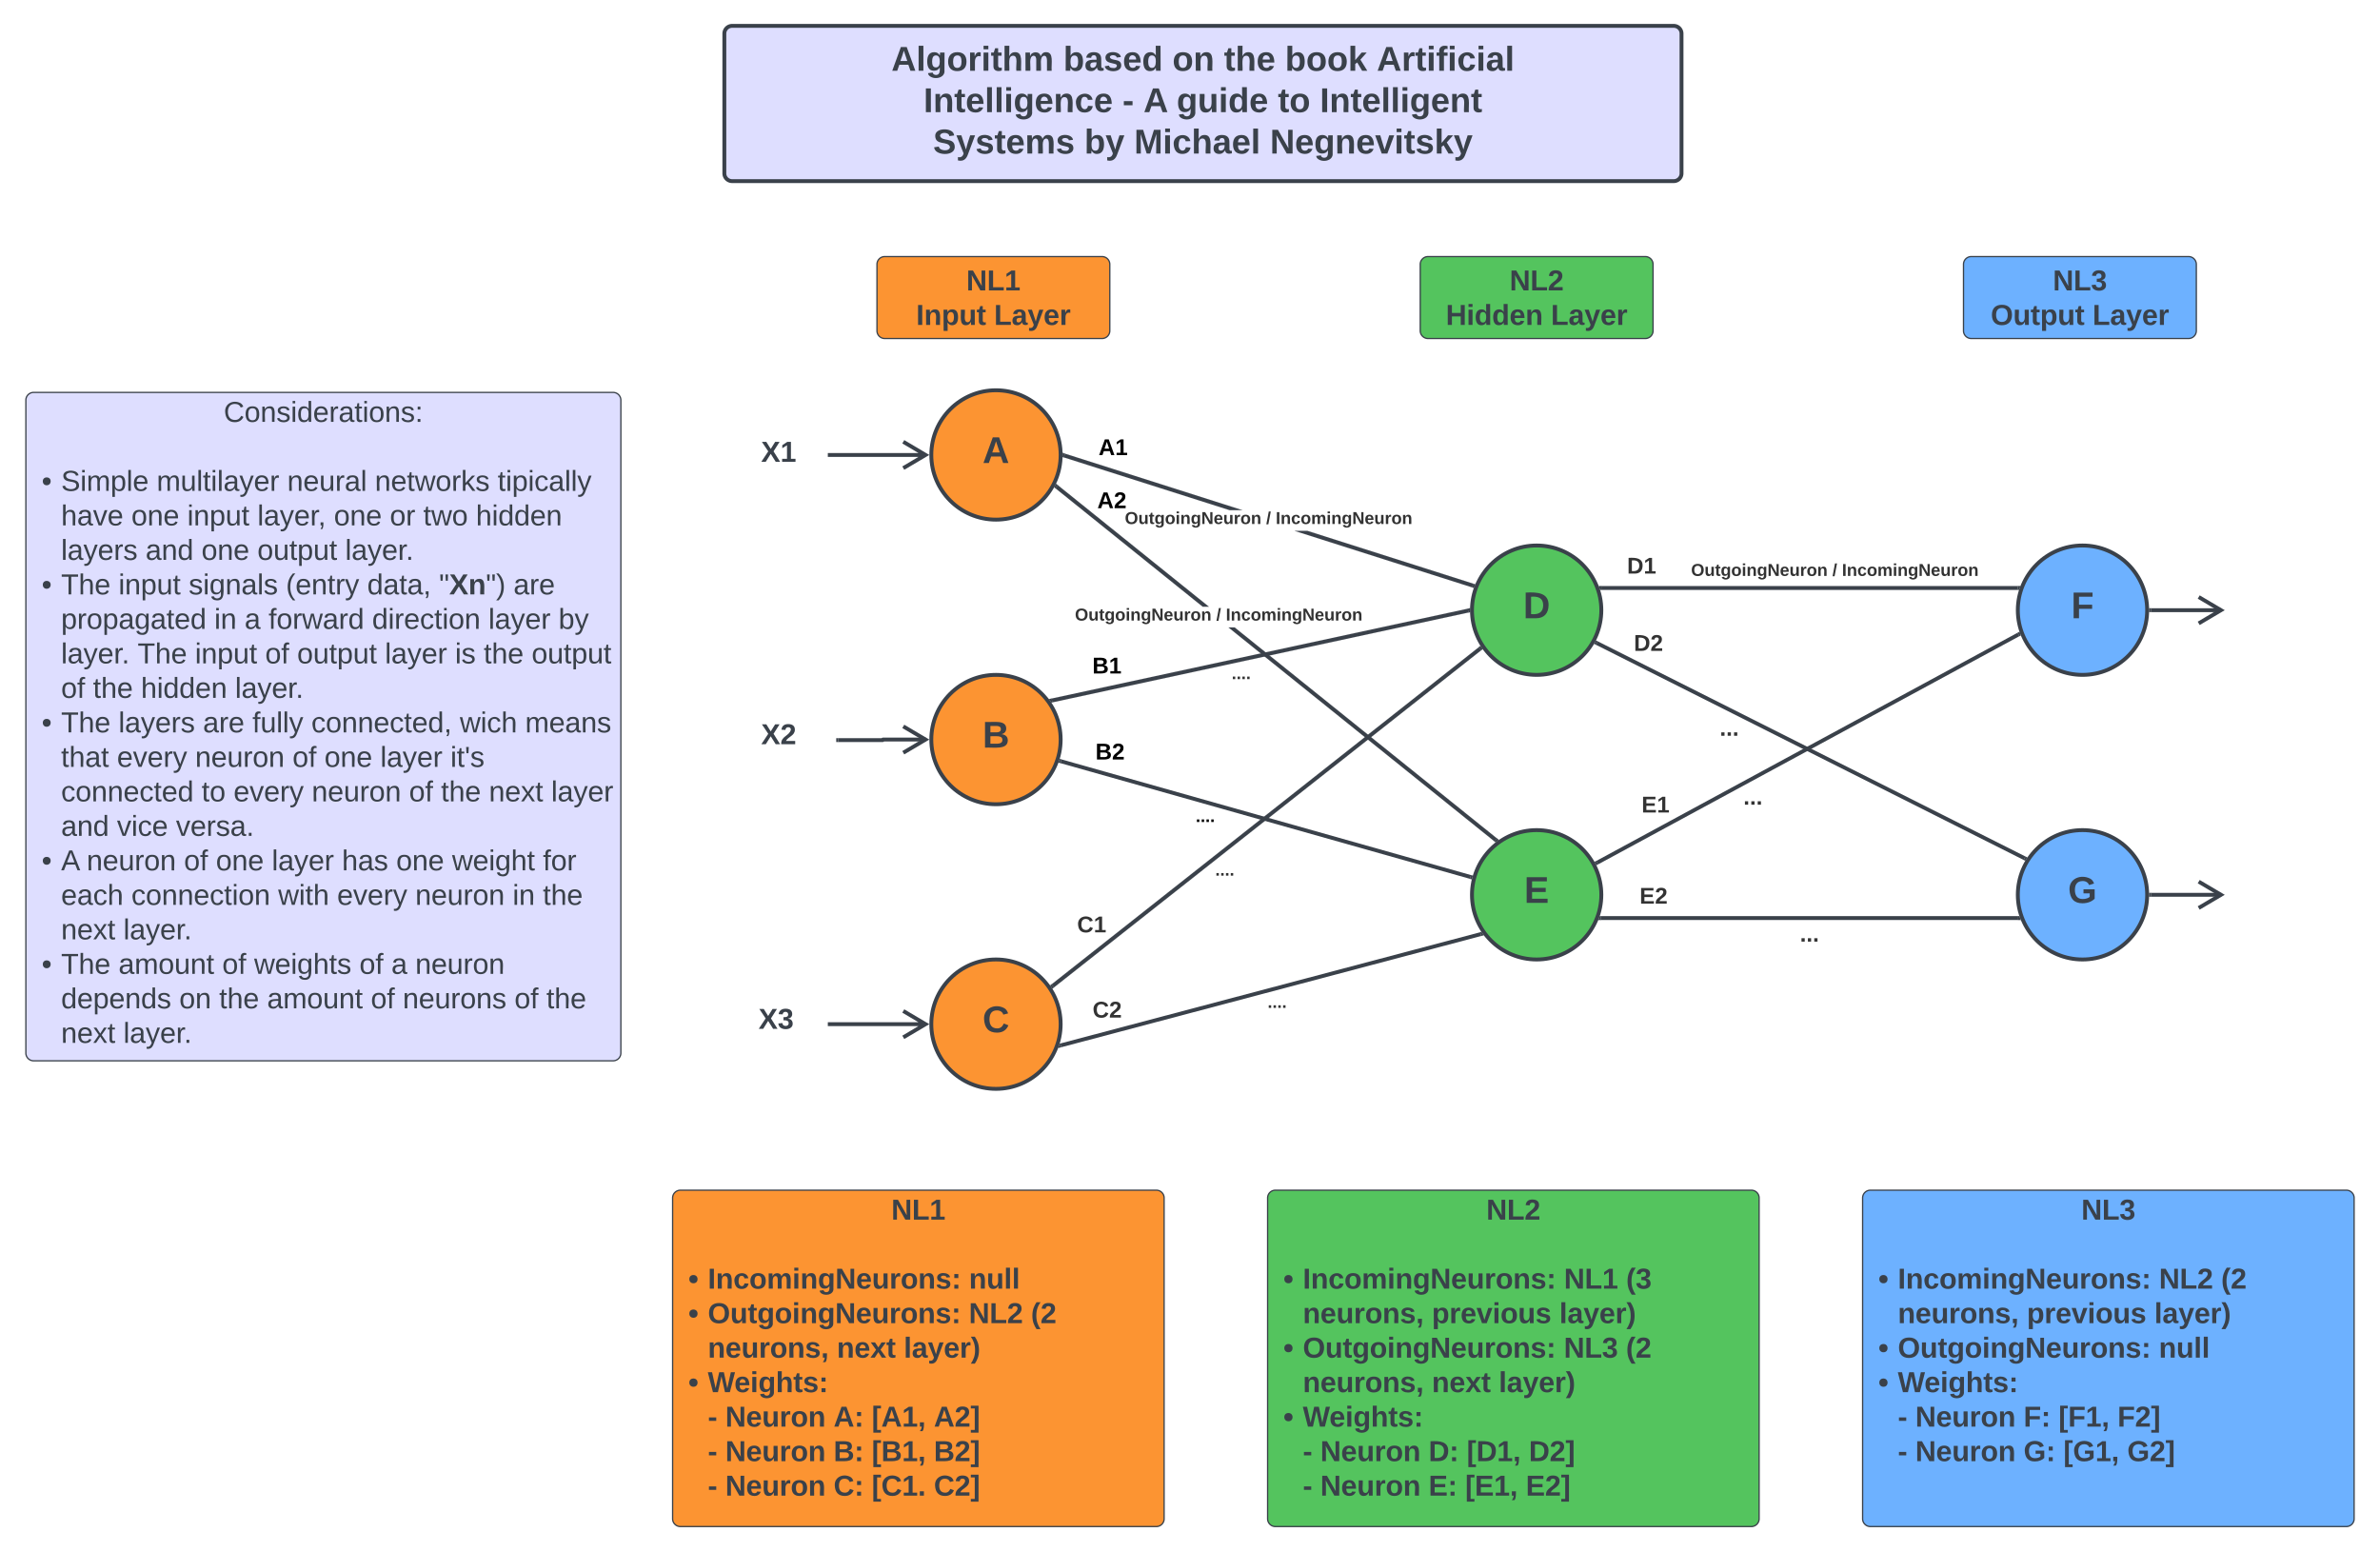 <svg xmlns="http://www.w3.org/2000/svg" xmlns:xlink="http://www.w3.org/1999/xlink" xmlns:lucid="lucid" width="1840" height="1200"><g transform="translate(-20 0)" lucid:page-tab-id="2CYtWpAiDQWC"><path d="M0 0h1870.87v1322.84H0z" fill="#fff"/><path d="M580 26a6 6 0 0 1 6-6h728a6 6 0 0 1 6 6v108a6 6 0 0 1-6 6H586a6 6 0 0 1-6-6z" stroke="#3a414a" stroke-width="3" fill="#dedeff"/><path d="M680 27.67a6 6 0 0 1 6-6h528a6 6 0 0 1 6 6v104.66a6 6 0 0 1-6 6H686a6 6 0 0 1-6-6z" stroke="#000" stroke-opacity="0" fill="#fff" fill-opacity="0"/><use xlink:href="#a" transform="matrix(1,0,0,1,685,26.667) translate(24.148 28.021)"/><use xlink:href="#b" transform="matrix(1,0,0,1,685,26.667) translate(157.111 28.021)"/><use xlink:href="#c" transform="matrix(1,0,0,1,685,26.667) translate(241.407 28.021)"/><use xlink:href="#d" transform="matrix(1,0,0,1,685,26.667) translate(281.259 28.021)"/><use xlink:href="#e" transform="matrix(1,0,0,1,685,26.667) translate(328.519 28.021)"/><use xlink:href="#f" transform="matrix(1,0,0,1,685,26.667) translate(399.407 28.021)"/><use xlink:href="#g" transform="matrix(1,0,0,1,685,26.667) translate(49.037 60.021)"/><use xlink:href="#h" transform="matrix(1,0,0,1,685,26.667) translate(202.815 60.021)"/><use xlink:href="#i" transform="matrix(1,0,0,1,685,26.667) translate(219.037 60.021)"/><use xlink:href="#j" transform="matrix(1,0,0,1,685,26.667) translate(244.667 60.021)"/><use xlink:href="#k" transform="matrix(1,0,0,1,685,26.667) translate(322.963 60.021)"/><use xlink:href="#l" transform="matrix(1,0,0,1,685,26.667) translate(355.407 60.021)"/><use xlink:href="#m" transform="matrix(1,0,0,1,685,26.667) translate(56.407 92.021)"/><use xlink:href="#n" transform="matrix(1,0,0,1,685,26.667) translate(173.37 92.021)"/><use xlink:href="#o" transform="matrix(1,0,0,1,685,26.667) translate(211.815 92.021)"/><use xlink:href="#p" transform="matrix(1,0,0,1,685,26.667) translate(316.852 92.021)"/><path d="M40 309.33a6 6 0 0 1 6-6h448a6 6 0 0 1 6 6V814a6 6 0 0 1-6 6H46a6 6 0 0 1-6-6z" stroke="#3a414a" fill="#dedeff"/><use xlink:href="#q" transform="matrix(1,0,0,1,45,308.333) translate(147.963 17.778)"/><use xlink:href="#r" transform="matrix(1,0,0,1,45,308.333) translate(225 44.444)"/><use xlink:href="#s" transform="matrix(1,0,0,1,45,308.333) translate(7.222 71.111)"/><use xlink:href="#t" transform="matrix(1,0,0,1,45,308.333) translate(22.222 71.111)"/><use xlink:href="#u" transform="matrix(1,0,0,1,45,308.333) translate(96.111 71.111)"/><use xlink:href="#v" transform="matrix(1,0,0,1,45,308.333) translate(197.037 71.111)"/><use xlink:href="#w" transform="matrix(1,0,0,1,45,308.333) translate(264.815 71.111)"/><use xlink:href="#x" transform="matrix(1,0,0,1,45,308.333) translate(359.753 71.111)"/><use xlink:href="#y" transform="matrix(1,0,0,1,45,308.333) translate(22.222 97.778)"/><use xlink:href="#z" transform="matrix(1,0,0,1,45,308.333) translate(76.543 97.778)"/><use xlink:href="#A" transform="matrix(1,0,0,1,45,308.333) translate(119.753 97.778)"/><use xlink:href="#B" transform="matrix(1,0,0,1,45,308.333) translate(174.012 97.778)"/><use xlink:href="#z" transform="matrix(1,0,0,1,45,308.333) translate(233.148 97.778)"/><use xlink:href="#C" transform="matrix(1,0,0,1,45,308.333) translate(276.358 97.778)"/><use xlink:href="#D" transform="matrix(1,0,0,1,45,308.333) translate(302.222 97.778)"/><use xlink:href="#E" transform="matrix(1,0,0,1,45,308.333) translate(342.901 97.778)"/><use xlink:href="#F" transform="matrix(1,0,0,1,45,308.333) translate(22.222 124.444)"/><use xlink:href="#G" transform="matrix(1,0,0,1,45,308.333) translate(87.531 124.444)"/><use xlink:href="#z" transform="matrix(1,0,0,1,45,308.333) translate(130.741 124.444)"/><use xlink:href="#H" transform="matrix(1,0,0,1,45,308.333) translate(173.951 124.444)"/><use xlink:href="#I" transform="matrix(1,0,0,1,45,308.333) translate(241.852 124.444)"/><use xlink:href="#s" transform="matrix(1,0,0,1,45,308.333) translate(7.222 151.111)"/><use xlink:href="#J" transform="matrix(1,0,0,1,45,308.333) translate(22.222 151.111)"/><use xlink:href="#A" transform="matrix(1,0,0,1,45,308.333) translate(66.605 151.111)"/><use xlink:href="#K" transform="matrix(1,0,0,1,45,308.333) translate(120.864 151.111)"/><use xlink:href="#L" transform="matrix(1,0,0,1,45,308.333) translate(196.049 151.111)"/><use xlink:href="#M" transform="matrix(1,0,0,1,45,308.333) translate(258.889 151.111)"/><use xlink:href="#N" transform="matrix(1,0,0,1,45,308.333) translate(314.444 151.111)"/><use xlink:href="#O" transform="matrix(1,0,0,1,45,308.333) translate(371.975 151.111)"/><use xlink:href="#P" transform="matrix(1,0,0,1,45,308.333) translate(22.222 177.778)"/><use xlink:href="#Q" transform="matrix(1,0,0,1,45,308.333) translate(140.679 177.778)"/><use xlink:href="#R" transform="matrix(1,0,0,1,45,308.333) translate(164.074 177.778)"/><use xlink:href="#S" transform="matrix(1,0,0,1,45,308.333) translate(182.593 177.778)"/><use xlink:href="#T" transform="matrix(1,0,0,1,45,308.333) translate(262.654 177.778)"/><use xlink:href="#U" transform="matrix(1,0,0,1,45,308.333) translate(352.593 177.778)"/><use xlink:href="#V" transform="matrix(1,0,0,1,45,308.333) translate(406.79 177.778)"/><use xlink:href="#W" transform="matrix(1,0,0,1,45,308.333) translate(22.222 204.444)"/><use xlink:href="#X" transform="matrix(1,0,0,1,45,308.333) translate(81.358 204.444)"/><use xlink:href="#A" transform="matrix(1,0,0,1,45,308.333) translate(125.741 204.444)"/><use xlink:href="#Y" transform="matrix(1,0,0,1,45,308.333) translate(180 204.444)"/><use xlink:href="#H" transform="matrix(1,0,0,1,45,308.333) translate(204.691 204.444)"/><use xlink:href="#U" transform="matrix(1,0,0,1,45,308.333) translate(272.593 204.444)"/><use xlink:href="#Z" transform="matrix(1,0,0,1,45,308.333) translate(326.79 204.444)"/><use xlink:href="#aa" transform="matrix(1,0,0,1,45,308.333) translate(348.951 204.444)"/><use xlink:href="#ab" transform="matrix(1,0,0,1,45,308.333) translate(385.988 204.444)"/><use xlink:href="#Y" transform="matrix(1,0,0,1,45,308.333) translate(22.222 231.111)"/><use xlink:href="#aa" transform="matrix(1,0,0,1,45,308.333) translate(46.914 231.111)"/><use xlink:href="#ac" transform="matrix(1,0,0,1,45,308.333) translate(83.951 231.111)"/><use xlink:href="#ad" transform="matrix(1,0,0,1,45,308.333) translate(156.728 231.111)"/><use xlink:href="#s" transform="matrix(1,0,0,1,45,308.333) translate(7.222 257.778)"/><use xlink:href="#J" transform="matrix(1,0,0,1,45,308.333) translate(22.222 257.778)"/><use xlink:href="#F" transform="matrix(1,0,0,1,45,308.333) translate(66.605 257.778)"/><use xlink:href="#ae" transform="matrix(1,0,0,1,45,308.333) translate(131.914 257.778)"/><use xlink:href="#af" transform="matrix(1,0,0,1,45,308.333) translate(170.123 257.778)"/><use xlink:href="#ag" transform="matrix(1,0,0,1,45,308.333) translate(215.679 257.778)"/><use xlink:href="#ah" transform="matrix(1,0,0,1,45,308.333) translate(330.494 257.778)"/><use xlink:href="#ai" transform="matrix(1,0,0,1,45,308.333) translate(380.988 257.778)"/><use xlink:href="#aj" transform="matrix(1,0,0,1,45,308.333) translate(22.222 284.444)"/><use xlink:href="#ak" transform="matrix(1,0,0,1,45,308.333) translate(65.432 284.444)"/><use xlink:href="#al" transform="matrix(1,0,0,1,45,308.333) translate(125.864 284.444)"/><use xlink:href="#Y" transform="matrix(1,0,0,1,45,308.333) translate(201.111 284.444)"/><use xlink:href="#z" transform="matrix(1,0,0,1,45,308.333) translate(225.802 284.444)"/><use xlink:href="#U" transform="matrix(1,0,0,1,45,308.333) translate(269.012 284.444)"/><use xlink:href="#am" transform="matrix(1,0,0,1,45,308.333) translate(323.21 284.444)"/><use xlink:href="#an" transform="matrix(1,0,0,1,45,308.333) translate(22.222 311.111)"/><use xlink:href="#ao" transform="matrix(1,0,0,1,45,308.333) translate(130.864 311.111)"/><use xlink:href="#ak" transform="matrix(1,0,0,1,45,308.333) translate(155.556 311.111)"/><use xlink:href="#al" transform="matrix(1,0,0,1,45,308.333) translate(215.988 311.111)"/><use xlink:href="#Y" transform="matrix(1,0,0,1,45,308.333) translate(291.235 311.111)"/><use xlink:href="#aa" transform="matrix(1,0,0,1,45,308.333) translate(315.926 311.111)"/><use xlink:href="#ap" transform="matrix(1,0,0,1,45,308.333) translate(352.963 311.111)"/><use xlink:href="#aq" transform="matrix(1,0,0,1,45,308.333) translate(401.111 311.111)"/><use xlink:href="#G" transform="matrix(1,0,0,1,45,308.333) translate(22.222 337.778)"/><use xlink:href="#ar" transform="matrix(1,0,0,1,45,308.333) translate(65.432 337.778)"/><use xlink:href="#as" transform="matrix(1,0,0,1,45,308.333) translate(111.049 337.778)"/><use xlink:href="#s" transform="matrix(1,0,0,1,45,308.333) translate(7.222 364.444)"/><use xlink:href="#at" transform="matrix(1,0,0,1,45,308.333) translate(22.222 364.444)"/><use xlink:href="#al" transform="matrix(1,0,0,1,45,308.333) translate(41.975 364.444)"/><use xlink:href="#Y" transform="matrix(1,0,0,1,45,308.333) translate(117.222 364.444)"/><use xlink:href="#z" transform="matrix(1,0,0,1,45,308.333) translate(141.914 364.444)"/><use xlink:href="#U" transform="matrix(1,0,0,1,45,308.333) translate(185.123 364.444)"/><use xlink:href="#au" transform="matrix(1,0,0,1,45,308.333) translate(239.321 364.444)"/><use xlink:href="#z" transform="matrix(1,0,0,1,45,308.333) translate(281.296 364.444)"/><use xlink:href="#av" transform="matrix(1,0,0,1,45,308.333) translate(324.506 364.444)"/><use xlink:href="#aw" transform="matrix(1,0,0,1,45,308.333) translate(394.753 364.444)"/><use xlink:href="#ax" transform="matrix(1,0,0,1,45,308.333) translate(22.222 391.111)"/><use xlink:href="#ay" transform="matrix(1,0,0,1,45,308.333) translate(76.543 391.111)"/><use xlink:href="#az" transform="matrix(1,0,0,1,45,308.333) translate(190.062 391.111)"/><use xlink:href="#ak" transform="matrix(1,0,0,1,45,308.333) translate(235.617 391.111)"/><use xlink:href="#al" transform="matrix(1,0,0,1,45,308.333) translate(296.049 391.111)"/><use xlink:href="#Q" transform="matrix(1,0,0,1,45,308.333) translate(371.296 391.111)"/><use xlink:href="#aA" transform="matrix(1,0,0,1,45,308.333) translate(394.691 391.111)"/><use xlink:href="#ap" transform="matrix(1,0,0,1,45,308.333) translate(22.222 417.778)"/><use xlink:href="#ad" transform="matrix(1,0,0,1,45,308.333) translate(70.37 417.778)"/><use xlink:href="#s" transform="matrix(1,0,0,1,45,308.333) translate(7.222 444.444)"/><use xlink:href="#J" transform="matrix(1,0,0,1,45,308.333) translate(22.222 444.444)"/><use xlink:href="#aB" transform="matrix(1,0,0,1,45,308.333) translate(66.605 444.444)"/><use xlink:href="#Y" transform="matrix(1,0,0,1,45,308.333) translate(146.79 444.444)"/><use xlink:href="#aC" transform="matrix(1,0,0,1,45,308.333) translate(171.481 444.444)"/><use xlink:href="#Y" transform="matrix(1,0,0,1,45,308.333) translate(252.84 444.444)"/><use xlink:href="#R" transform="matrix(1,0,0,1,45,308.333) translate(277.531 444.444)"/><use xlink:href="#aD" transform="matrix(1,0,0,1,45,308.333) translate(296.049 444.444)"/><use xlink:href="#aE" transform="matrix(1,0,0,1,45,308.333) translate(22.222 471.111)"/><use xlink:href="#aF" transform="matrix(1,0,0,1,45,308.333) translate(113.58 471.111)"/><use xlink:href="#aa" transform="matrix(1,0,0,1,45,308.333) translate(144.444 471.111)"/><use xlink:href="#aB" transform="matrix(1,0,0,1,45,308.333) translate(181.481 471.111)"/><use xlink:href="#Y" transform="matrix(1,0,0,1,45,308.333) translate(261.667 471.111)"/><use xlink:href="#aG" transform="matrix(1,0,0,1,45,308.333) translate(286.358 471.111)"/><use xlink:href="#Y" transform="matrix(1,0,0,1,45,308.333) translate(372.716 471.111)"/><use xlink:href="#aA" transform="matrix(1,0,0,1,45,308.333) translate(397.407 471.111)"/><use xlink:href="#ap" transform="matrix(1,0,0,1,45,308.333) translate(22.222 497.778)"/><use xlink:href="#aH" transform="matrix(1,0,0,1,45,308.333) translate(70.37 497.778)"/><path d="M840 351.67c0 27.6-22.4 50-50 50s-50-22.4-50-50c0-27.62 22.4-50 50-50s50 22.38 50 50z" stroke="#3a414a" stroke-width="3" fill="#fc9432"/><g><use xlink:href="#aI" transform="matrix(1,0,0,1,745,306.667) translate(34.608 51.236)"/></g><path d="M840 571.67c0 27.6-22.4 50-50 50s-50-22.4-50-50c0-27.62 22.4-50 50-50s50 22.38 50 50z" stroke="#3a414a" stroke-width="3" fill="#fc9432"/><g><use xlink:href="#aJ" transform="matrix(1,0,0,1,745,526.667) translate(34.608 51.236)"/></g><path d="M840 791.67c0 27.6-22.4 50-50 50s-50-22.4-50-50c0-27.62 22.4-50 50-50s50 22.38 50 50z" stroke="#3a414a" stroke-width="3" fill="#fc9432"/><g><use xlink:href="#aK" transform="matrix(1,0,0,1,745,746.667) translate(34.608 51.236)"/></g><path d="M1258 471.67c0 27.6-22.4 50-50 50s-50-22.4-50-50c0-27.62 22.4-50 50-50s50 22.38 50 50z" stroke="#3a414a" stroke-width="3" fill="#54c45e"/><g><use xlink:href="#aL" transform="matrix(1,0,0,1,1163,426.667) translate(34.608 51.236)"/></g><path d="M1258 691.67c0 27.6-22.4 50-50 50s-50-22.4-50-50c0-27.62 22.4-50 50-50s50 22.38 50 50z" stroke="#3a414a" stroke-width="3" fill="#54c45e"/><g><use xlink:href="#aM" transform="matrix(1,0,0,1,1163,646.667) translate(35.37 51.236)"/></g><path d="M1680 471.67c0 27.6-22.4 50-50 50s-50-22.4-50-50c0-27.62 22.4-50 50-50s50 22.38 50 50z" stroke="#3a414a" stroke-width="3" fill="#6db1ff"/><g><use xlink:href="#aN" transform="matrix(1,0,0,1,1585,426.667) translate(36.213 51.236)"/></g><path d="M1680 691.67c0 27.6-22.4 50-50 50s-50-22.4-50-50c0-27.62 22.4-50 50-50s50 22.38 50 50z" stroke="#3a414a" stroke-width="3" fill="#6db1ff"/><g><use xlink:href="#aO" transform="matrix(1,0,0,1,1585,646.667) translate(33.765 51.236)"/></g><path d="M1159.04 451.2l-.9 2.85-137.2-43.68h9.9zm-178.46-56.83h-9.9l-128.2-40.82.9-2.86z" stroke="#3a414a" stroke-width=".05" fill="#3a414a"/><path d="M843.42 350.7l-.9 2.86-1.1-.34.08-1.54-.05-1.6z" fill="#3a414a"/><path d="M843.45 350.7l-.92 2.9-1.13-.37.08-1.55-.06-1.64zm-1.92.98l-.08 1.52 1.05.33.9-2.8-1.93-.62z" stroke="#3a414a" stroke-width=".05" fill="#3a414a"/><path d="M1160.53 451.67l-1.03 2.82-1.4-.46.9-2.86z" fill="#3a414a"/><path d="M1160.56 451.65l-1.05 2.87-1.44-.46.93-2.9zm-2.44 2.38l1.36.43 1-2.77-1.46-.5z" stroke="#3a414a" stroke-width=".05" fill="#3a414a"/><g><use xlink:href="#aP" transform="matrix(1,0,0,1,889.609,394.373) translate(0 10.667)"/><use xlink:href="#aQ" transform="matrix(1,0,0,1,889.609,394.373) translate(109.259 10.667)"/><use xlink:href="#aR" transform="matrix(1,0,0,1,889.609,394.373) translate(116.667 10.667)"/></g><g><use xlink:href="#aS" transform="matrix(1,0,0,1,869.329,337.563) translate(0 14.222)"/></g><path d="M1177.32 648.1l-1.88 2.33L969.74 485h4.78zM954.62 469h-4.78l-113.9-91.6 1.9-2.33z" stroke="#3a414a" stroke-width=".05" fill="#3a414a"/><path d="M837.86 375.1l-1.88 2.33-.96-.77.2-.34 1.17-2.4z" fill="#3a414a"/><path d="M837.9 375.1l-1.92 2.37-1-.8.22-.36 1.18-2.43zm-2.65 1.24l-.2.32.93.74 1.85-2.3-1.43-1.15z" stroke="#3a414a" stroke-width=".05" fill="#3a414a"/><path d="M1178.82 649.3l-2.54 1.8-.87-.7 1.9-2.33z" fill="#3a414a"/><path d="M1178.86 649.3l-2.58 1.84-.9-.73 1.9-2.37zm-3.4 1.1l.82.68 2.5-1.8-1.5-1.18z" stroke="#3a414a" stroke-width=".05" fill="#3a414a"/><g><use xlink:href="#aP" transform="matrix(1,0,0,1,851.034,469.002) translate(0 10.667)"/><use xlink:href="#aQ" transform="matrix(1,0,0,1,851.034,469.002) translate(109.259 10.667)"/><use xlink:href="#aR" transform="matrix(1,0,0,1,851.034,469.002) translate(116.667 10.667)"/></g><g><use xlink:href="#aT" transform="matrix(1,0,0,1,868.334,378.602) translate(0 14.222)"/></g><path d="M1155.35 473.45l-321.7 69.47-.64-2.94 321.72-69.46z" stroke="#3a414a" stroke-width=".05" fill="#3a414a"/><path d="M833.68 542.9l-.87.2-1.9-2.66 2.15-.46z" fill="#3a414a"/><path d="M833.7 542.93l-.9.2-1.93-2.7 2.2-.48zm-2.75-2.48l1.87 2.62.83-.18-.62-2.9z" stroke="#3a414a" stroke-width=".05" fill="#3a414a"/><path d="M1156.5 471.66l.05 1.53-1.24.26-.62-2.94 1.9-.4z" fill="#3a414a"/><path d="M1156.52 471.66l.06 1.55-1.3.3-.63-3 1.95-.42zm-1.8-1.12l.6 2.9 1.2-.27-.05-1.5.08-1.52z" stroke="#3a414a" stroke-width=".05" fill="#3a414a"/><g><use xlink:href="#aU" transform="matrix(1,0,0,1,972.211,514.314) translate(0 10.667)"/></g><g><use xlink:href="#aV" transform="matrix(1,0,0,1,864.489,506.358) translate(0 14.222)"/></g><path d="M840.24 588.45l316.63 89.44" stroke="#3a414a" stroke-width="3" fill="none"/><path d="M840.68 587l-.8 2.9-1.6-.45.93-2.54.08-.28zM1158.68 676.85l-.74 2.9-1.52-.42.82-2.9z" stroke="#3a414a" stroke-width=".05" fill="#3a414a"/><g><use xlink:href="#aW" transform="matrix(1,0,0,1,944.436,624.738) translate(0 10.667)"/></g><g><use xlink:href="#aX" transform="matrix(1,0,0,1,866.895,572.859) translate(0 14.222)"/></g><path d="M1165.15 502.63l-330.3 260.62-1.86-2.36 330.3-260.62z" stroke="#3a414a" stroke-width=".05" fill="#3a414a"/><path d="M834.88 763.22l-1.3 1.03-.2-.37-1.5-2.1 1.14-.9z" fill="#3a414a"/><path d="M834.9 763.23l-1.33 1.05-.22-.4-1.52-2.1 1.2-.95zm-3-1.45l1.5 2.08.2.35 1.24-.98-1.83-2.32z" stroke="#3a414a" stroke-width=".05" fill="#3a414a"/><path d="M1164.63 499.46l1.64 2.3-1.15.9-1.86-2.36 1.28-1z" fill="#3a414a"/><path d="M1164.65 499.44l1.66 2.3-1.18.95-1.9-2.4 1.33-1.04zm-1.35.87l1.82 2.32 1.12-.88-1.63-2.27-.07-.14z" stroke="#3a414a" stroke-width=".05" fill="#3a414a"/><g><use xlink:href="#aU" transform="matrix(1,0,0,1,959.52,666.205) translate(0 10.667)"/></g><g><use xlink:href="#aY" transform="matrix(1,0,0,1,852.73,706.455) translate(0 14.222)"/></g><path d="M840.1 808.06l324.66-86" stroke="#3a414a" stroke-width="3" fill="none"/><path d="M840.52 809.5l-2.5.66 1.2-3.25.03-.17.5-.13zM1167.14 722.97l-2.03.54-.76-2.9.94-.24z" stroke="#3a414a" stroke-width=".05" fill="#3a414a"/><g><use xlink:href="#aU" transform="matrix(1,0,0,1,999.983,768.413) translate(0 10.667)"/></g><g><use xlink:href="#aZ" transform="matrix(1,0,0,1,864.678,772.343) translate(0 14.222)"/></g><path d="M1258 454.5h322" stroke="#3a414a" stroke-width="3" fill="none"/><path d="M1258.05 456H1257l-.98-3h2.03zM1580.95 456h-1v-3h2.1z" stroke="#3a414a" stroke-width=".05" fill="#3a414a"/><g><use xlink:href="#aP" transform="matrix(1,0,0,1,1327.374,434.496) translate(0 10.667)"/><use xlink:href="#aQ" transform="matrix(1,0,0,1,1327.374,434.496) translate(109.259 10.667)"/><use xlink:href="#aR" transform="matrix(1,0,0,1,1327.374,434.496) translate(116.667 10.667)"/></g><g><use xlink:href="#ba" transform="matrix(1,0,0,1,1277.895,429.163) translate(0 14.222)"/></g><path d="M1254.52 497.07l330.7 166.34" stroke="#3a414a" stroke-width="3" fill="none"/><path d="M1255.23 495.74l-1.35 2.68-1.48-.74.83-1.36.6-1.27zM1587.36 662.8l-1.58 2.57-1.26-.64 1.35-2.68z" stroke="#3a414a" stroke-width=".05" fill="#3a414a"/><g><use xlink:href="#bb" transform="matrix(1,0,0,1,1349.563,554.518) translate(0 14.222)"/></g><g><use xlink:href="#bc" transform="matrix(1,0,0,1,1283.147,488.9) translate(0 14.222)"/></g><path d="M1254.8 666.83l325.67-176.38" stroke="#3a414a" stroke-width="3" fill="none"/><path d="M1255.54 668.13l-1.37.74-.24-.53-1.2-2.1 1.38-.75zM1581.98 490.32l.37.82-1.2.65-1.43-2.65 1.6-.85z" stroke="#3a414a" stroke-width=".05" fill="#3a414a"/><g><use xlink:href="#bb" transform="matrix(1,0,0,1,1367.847,607.798) translate(0 14.222)"/></g><g><use xlink:href="#bd" transform="matrix(1,0,0,1,1289.105,613.821) translate(0 14.222)"/></g><path d="M1257.7 709.65h322.56" stroke="#3a414a" stroke-width="3" fill="none"/><path d="M1257.75 711.15h-2.1l1.1-3h1zM1581.98 710.32l.37.83h-2.13v-3h1.04z" stroke="#3a414a" stroke-width=".05" fill="#3a414a"/><g><use xlink:href="#bb" transform="matrix(1,0,0,1,1411.575,713.648) translate(0 14.222)"/></g><g><use xlink:href="#be" transform="matrix(1,0,0,1,1287.585,684.314) translate(0 14.222)"/></g><path d="M1683 471.67H1737.27" stroke="#3a414a" stroke-width="3" fill="none"/><path d="M1683.04 473.17h-1.6l.06-1.5-.05-1.5h1.6z" stroke="#3a414a" stroke-width=".05" fill="#3a414a"/><path d="M1719.84 481.85l17.2-10.18-17.2-10.18M1683 691.67h54.27" stroke="#3a414a" stroke-width="3" fill="none"/><path d="M1683.04 693.17h-1.6l.06-1.5-.05-1.5h1.6z" stroke="#3a414a" stroke-width=".05" fill="#3a414a"/><path d="M1719.84 701.85l17.2-10.18-17.2-10.18" stroke="#3a414a" stroke-width="3" fill="none"/><path d="M698 204.33a6 6 0 0 1 6-6h168a6 6 0 0 1 6 6v51.34a6 6 0 0 1-6 6H704a6 6 0 0 1-6-6z" stroke="#3a414a" fill="#fc9432"/><g><use xlink:href="#bf" transform="matrix(1,0,0,1,703,203.333) translate(64.074 21.153)"/><use xlink:href="#bg" transform="matrix(1,0,0,1,703,203.333) translate(25.278 47.819)"/><use xlink:href="#bh" transform="matrix(1,0,0,1,703,203.333) translate(85.525 47.819)"/></g><path d="M1118 204.33a6 6 0 0 1 6-6h168a6 6 0 0 1 6 6v51.34a6 6 0 0 1-6 6h-168a6 6 0 0 1-6-6z" stroke="#3a414a" fill="#54c45e"/><g><use xlink:href="#bi" transform="matrix(1,0,0,1,1123,203.333) translate(64.074 21.153)"/><use xlink:href="#bj" transform="matrix(1,0,0,1,1123,203.333) translate(14.784 47.819)"/><use xlink:href="#bh" transform="matrix(1,0,0,1,1123,203.333) translate(96.019 47.819)"/></g><path d="M1538 204.33a6 6 0 0 1 6-6h168a6 6 0 0 1 6 6v51.34a6 6 0 0 1-6 6h-168a6 6 0 0 1-6-6z" stroke="#3a414a" fill="#6db1ff"/><g><use xlink:href="#bk" transform="matrix(1,0,0,1,1543,203.333) translate(64.074 21.153)"/><use xlink:href="#bl" transform="matrix(1,0,0,1,1543,203.333) translate(16.049 47.819)"/><use xlink:href="#bh" transform="matrix(1,0,0,1,1543,203.333) translate(94.753 47.819)"/></g><path d="M735.77 571.67H702.7a.2.2 0 0 0-.2.2.2.2 0 0 1-.22.23h-34.3" stroke="#3a414a" stroke-width="3" fill="none"/><path d="M718.34 581.85l17.2-10.18-17.2-10.18M668.03 572.1h-1.54M735.77 791.67H661.5M718.34 801.85l17.2-10.18-17.2-10.18M661.54 791.67H660" stroke="#3a414a" stroke-width="3" fill="none"/><path d="M540 926a6 6 0 0 1 6-6h368a6 6 0 0 1 6 6v248a6 6 0 0 1-6 6H546a6 6 0 0 1-6-6z" stroke="#3a414a" fill="#fc9432"/><g><use xlink:href="#bf" transform="matrix(1,0,0,1,545,925) translate(164.074 17.778)"/><use xlink:href="#bm" transform="matrix(1,0,0,1,545,925) translate(0 44.444)"/><use xlink:href="#bn" transform="matrix(1,0,0,1,545,925) translate(7.222 71.111)"/><use xlink:href="#bo" transform="matrix(1,0,0,1,545,925) translate(22.222 71.111)"/><use xlink:href="#bp" transform="matrix(1,0,0,1,545,925) translate(224.136 71.111)"/><use xlink:href="#bn" transform="matrix(1,0,0,1,545,925) translate(7.222 97.778)"/><use xlink:href="#bq" transform="matrix(1,0,0,1,545,925) translate(22.222 97.778)"/><use xlink:href="#br" transform="matrix(1,0,0,1,545,925) translate(224.012 97.778)"/><use xlink:href="#bs" transform="matrix(1,0,0,1,545,925) translate(272.037 97.778)"/><use xlink:href="#bt" transform="matrix(1,0,0,1,545,925) translate(22.222 124.444)"/><use xlink:href="#bu" transform="matrix(1,0,0,1,545,925) translate(121.975 124.444)"/><use xlink:href="#bv" transform="matrix(1,0,0,1,545,925) translate(173.704 124.444)"/><use xlink:href="#bn" transform="matrix(1,0,0,1,545,925) translate(7.222 151.111)"/><use xlink:href="#bw" transform="matrix(1,0,0,1,545,925) translate(22.222 151.111)"/><use xlink:href="#bx" transform="matrix(1,0,0,1,545,925) translate(22.222 177.778)"/><use xlink:href="#by" transform="matrix(1,0,0,1,545,925) translate(35.741 177.778)"/><use xlink:href="#bz" transform="matrix(1,0,0,1,545,925) translate(119.444 177.778)"/><use xlink:href="#bA" transform="matrix(1,0,0,1,545,925) translate(148.951 177.778)"/><use xlink:href="#bB" transform="matrix(1,0,0,1,545,925) translate(196.975 177.778)"/><use xlink:href="#bC" transform="matrix(1,0,0,1,545,925) translate(22.222 204.444)"/><use xlink:href="#by" transform="matrix(1,0,0,1,545,925) translate(35.741 204.444)"/><use xlink:href="#bD" transform="matrix(1,0,0,1,545,925) translate(119.444 204.444)"/><use xlink:href="#bE" transform="matrix(1,0,0,1,545,925) translate(148.951 204.444)"/><use xlink:href="#bF" transform="matrix(1,0,0,1,545,925) translate(196.975 204.444)"/><use xlink:href="#bC" transform="matrix(1,0,0,1,545,925) translate(22.222 231.111)"/><use xlink:href="#by" transform="matrix(1,0,0,1,545,925) translate(35.741 231.111)"/><use xlink:href="#bG" transform="matrix(1,0,0,1,545,925) translate(119.444 231.111)"/><use xlink:href="#bH" transform="matrix(1,0,0,1,545,925) translate(148.951 231.111)"/><use xlink:href="#bI" transform="matrix(1,0,0,1,545,925) translate(196.975 231.111)"/></g><path d="M502 327.67a6 6 0 0 1 6-6h228a6 6 0 0 1 6 6v48a6 6 0 0 1-6 6H508a6 6 0 0 1-6-6z" stroke="#000" stroke-opacity="0" fill="#fff" fill-opacity="0"/><g><use xlink:href="#bJ" transform="matrix(1,0,0,1,507,326.667) translate(101.42 30.278)"/></g><path d="M502 546a6 6 0 0 1 6-6h228a6 6 0 0 1 6 6v48a6 6 0 0 1-6 6H508a6 6 0 0 1-6-6z" stroke="#000" stroke-opacity="0" fill="#fff" fill-opacity="0"/><g><use xlink:href="#bK" transform="matrix(1,0,0,1,507,545) translate(101.42 30.278)"/></g><path d="M500 766a6 6 0 0 1 6-6h228a6 6 0 0 1 6 6v48a6 6 0 0 1-6 6H506a6 6 0 0 1-6-6z" stroke="#000" stroke-opacity="0" fill="#fff" fill-opacity="0"/><g><use xlink:href="#bL" transform="matrix(1,0,0,1,505,765) translate(101.42 30.278)"/></g><path d="M735.77 351.67H661.5M718.34 361.85l17.2-10.18-17.2-10.18M661.54 351.67H660" stroke="#3a414a" stroke-width="3" fill="none"/><path d="M1000 926a6 6 0 0 1 6-6h368a6 6 0 0 1 6 6v248a6 6 0 0 1-6 6h-368a6 6 0 0 1-6-6z" stroke="#3a414a" fill="#54c45e"/><g><use xlink:href="#bi" transform="matrix(1,0,0,1,1005,925) translate(164.074 17.778)"/><use xlink:href="#bm" transform="matrix(1,0,0,1,1005,925) translate(0 44.444)"/><use xlink:href="#bn" transform="matrix(1,0,0,1,1005,925) translate(7.222 71.111)"/><use xlink:href="#bo" transform="matrix(1,0,0,1,1005,925) translate(22.222 71.111)"/><use xlink:href="#bM" transform="matrix(1,0,0,1,1005,925) translate(224.136 71.111)"/><use xlink:href="#bN" transform="matrix(1,0,0,1,1005,925) translate(272.16 71.111)"/><use xlink:href="#bt" transform="matrix(1,0,0,1,1005,925) translate(22.222 97.778)"/><use xlink:href="#bO" transform="matrix(1,0,0,1,1005,925) translate(121.975 97.778)"/><use xlink:href="#bP" transform="matrix(1,0,0,1,1005,925) translate(220.556 97.778)"/><use xlink:href="#bn" transform="matrix(1,0,0,1,1005,925) translate(7.222 124.444)"/><use xlink:href="#bq" transform="matrix(1,0,0,1,1005,925) translate(22.222 124.444)"/><use xlink:href="#bQ" transform="matrix(1,0,0,1,1005,925) translate(224.012 124.444)"/><use xlink:href="#bs" transform="matrix(1,0,0,1,1005,925) translate(272.037 124.444)"/><use xlink:href="#bt" transform="matrix(1,0,0,1,1005,925) translate(22.222 151.111)"/><use xlink:href="#bu" transform="matrix(1,0,0,1,1005,925) translate(121.975 151.111)"/><use xlink:href="#bv" transform="matrix(1,0,0,1,1005,925) translate(173.704 151.111)"/><use xlink:href="#bn" transform="matrix(1,0,0,1,1005,925) translate(7.222 177.778)"/><use xlink:href="#bw" transform="matrix(1,0,0,1,1005,925) translate(22.222 177.778)"/><use xlink:href="#bx" transform="matrix(1,0,0,1,1005,925) translate(22.222 204.444)"/><use xlink:href="#by" transform="matrix(1,0,0,1,1005,925) translate(35.741 204.444)"/><use xlink:href="#bR" transform="matrix(1,0,0,1,1005,925) translate(119.444 204.444)"/><use xlink:href="#bS" transform="matrix(1,0,0,1,1005,925) translate(148.951 204.444)"/><use xlink:href="#bT" transform="matrix(1,0,0,1,1005,925) translate(196.975 204.444)"/><use xlink:href="#bC" transform="matrix(1,0,0,1,1005,925) translate(22.222 231.111)"/><use xlink:href="#by" transform="matrix(1,0,0,1,1005,925) translate(35.741 231.111)"/><use xlink:href="#bU" transform="matrix(1,0,0,1,1005,925) translate(119.444 231.111)"/><use xlink:href="#bV" transform="matrix(1,0,0,1,1005,925) translate(147.778 231.111)"/><use xlink:href="#bW" transform="matrix(1,0,0,1,1005,925) translate(194.63 231.111)"/></g><path d="M1460 926a6 6 0 0 1 6-6h368a6 6 0 0 1 6 6v248a6 6 0 0 1-6 6h-368a6 6 0 0 1-6-6z" stroke="#3a414a" fill="#6db1ff"/><g><use xlink:href="#bk" transform="matrix(1,0,0,1,1465,925) translate(164.074 17.778)"/><use xlink:href="#bm" transform="matrix(1,0,0,1,1465,925) translate(0 44.444)"/><use xlink:href="#bn" transform="matrix(1,0,0,1,1465,925) translate(7.222 71.111)"/><use xlink:href="#bo" transform="matrix(1,0,0,1,1465,925) translate(22.222 71.111)"/><use xlink:href="#br" transform="matrix(1,0,0,1,1465,925) translate(224.136 71.111)"/><use xlink:href="#bs" transform="matrix(1,0,0,1,1465,925) translate(272.16 71.111)"/><use xlink:href="#bt" transform="matrix(1,0,0,1,1465,925) translate(22.222 97.778)"/><use xlink:href="#bO" transform="matrix(1,0,0,1,1465,925) translate(121.975 97.778)"/><use xlink:href="#bv" transform="matrix(1,0,0,1,1465,925) translate(220.556 97.778)"/><use xlink:href="#bn" transform="matrix(1,0,0,1,1465,925) translate(7.222 124.444)"/><use xlink:href="#bq" transform="matrix(1,0,0,1,1465,925) translate(22.222 124.444)"/><use xlink:href="#bX" transform="matrix(1,0,0,1,1465,925) translate(224.012 124.444)"/><use xlink:href="#bn" transform="matrix(1,0,0,1,1465,925) translate(7.222 151.111)"/><use xlink:href="#bw" transform="matrix(1,0,0,1,1465,925) translate(22.222 151.111)"/><use xlink:href="#bx" transform="matrix(1,0,0,1,1465,925) translate(22.222 177.778)"/><use xlink:href="#by" transform="matrix(1,0,0,1,1465,925) translate(35.741 177.778)"/><use xlink:href="#bY" transform="matrix(1,0,0,1,1465,925) translate(119.444 177.778)"/><use xlink:href="#bZ" transform="matrix(1,0,0,1,1465,925) translate(146.481 177.778)"/><use xlink:href="#ca" transform="matrix(1,0,0,1,1465,925) translate(192.037 177.778)"/><use xlink:href="#bC" transform="matrix(1,0,0,1,1465,925) translate(22.222 204.444)"/><use xlink:href="#by" transform="matrix(1,0,0,1,1465,925) translate(35.741 204.444)"/><use xlink:href="#cb" transform="matrix(1,0,0,1,1465,925) translate(119.444 204.444)"/><use xlink:href="#cc" transform="matrix(1,0,0,1,1465,925) translate(150.247 204.444)"/><use xlink:href="#cd" transform="matrix(1,0,0,1,1465,925) translate(199.568 204.444)"/></g><defs><path fill="#3a414a" d="M199 0l-22-63H83L61 0H9l90-248h61L250 0h-51zm-33-102l-36-108c-10 38-24 72-36 108h72" id="ce"/><path fill="#3a414a" d="M25 0v-261h50V0H25" id="cf"/><path fill="#3a414a" d="M195-6C206 82 75 100 31 46c-4-6-6-13-8-21l49-6c3 16 16 24 34 25 40 0 42-37 40-79-11 22-30 35-61 35-53 0-70-43-70-97 0-56 18-96 73-97 30 0 46 14 59 34l2-30h47zm-90-29c32 0 41-27 41-63 0-35-9-62-40-62-32 0-39 29-40 63 0 36 9 62 39 62" id="cg"/><path fill="#3a414a" d="M110-194c64 0 96 36 96 99 0 64-35 99-97 99-61 0-95-36-95-99 0-62 34-99 96-99zm-1 164c35 0 45-28 45-65 0-40-10-65-43-65-34 0-45 26-45 65 0 36 10 65 43 65" id="ch"/><path fill="#3a414a" d="M135-150c-39-12-60 13-60 57V0H25l-1-190h47c2 13-1 29 3 40 6-28 27-53 61-41v41" id="ci"/><path fill="#3a414a" d="M25-224v-37h50v37H25zM25 0v-190h50V0H25" id="cj"/><path fill="#3a414a" d="M115-3C79 11 28 4 28-45v-112H4v-33h27l15-45h31v45h36v33H77v99c-1 23 16 31 38 25v30" id="ck"/><path fill="#3a414a" d="M114-157C55-157 80-60 75 0H25v-261h50l-1 109c12-26 28-41 61-42 86-1 58 113 63 194h-50c-7-57 23-157-34-157" id="cl"/><path fill="#3a414a" d="M220-157c-53 9-28 100-34 157h-49v-107c1-27-5-49-29-50C55-147 81-57 75 0H25l-1-190h47c2 12-1 28 3 38 10-53 101-56 108 0 13-22 24-43 59-42 82 1 51 116 57 194h-49v-107c-1-25-5-48-29-50" id="cm"/><g id="a"><use transform="matrix(0.074,0,0,0.074,0,0)" xlink:href="#ce"/><use transform="matrix(0.074,0,0,0.074,19.185,0)" xlink:href="#cf"/><use transform="matrix(0.074,0,0,0.074,26.593,0)" xlink:href="#cg"/><use transform="matrix(0.074,0,0,0.074,42.815,0)" xlink:href="#ch"/><use transform="matrix(0.074,0,0,0.074,59.037,0)" xlink:href="#ci"/><use transform="matrix(0.074,0,0,0.074,69.407,0)" xlink:href="#cj"/><use transform="matrix(0.074,0,0,0.074,76.815,0)" xlink:href="#ck"/><use transform="matrix(0.074,0,0,0.074,85.63,0)" xlink:href="#cl"/><use transform="matrix(0.074,0,0,0.074,101.852,0)" xlink:href="#cm"/></g><path fill="#3a414a" d="M135-194c52 0 70 43 70 98 0 56-19 99-73 100-30 1-46-15-58-35L72 0H24l1-261h50v104c11-23 29-37 60-37zM114-30c31 0 40-27 40-66 0-37-7-63-39-63s-41 28-41 65c0 36 8 64 40 64" id="cn"/><path fill="#3a414a" d="M133-34C117-15 103 5 69 4 32 3 11-16 11-54c-1-60 55-63 116-61 1-26-3-47-28-47-18 1-26 9-28 27l-52-2c7-38 36-58 82-57s74 22 75 68l1 82c-1 14 12 18 25 15v27c-30 8-71 5-69-32zm-48 3c29 0 43-24 42-57-32 0-66-3-65 30 0 17 8 27 23 27" id="co"/><path fill="#3a414a" d="M137-138c1-29-70-34-71-4 15 46 118 7 119 86 1 83-164 76-172 9l43-7c4 19 20 25 44 25 33 8 57-30 24-41C81-84 22-81 20-136c-2-80 154-74 161-7" id="cp"/><path fill="#3a414a" d="M185-48c-13 30-37 53-82 52C43 2 14-33 14-96s30-98 90-98c62 0 83 45 84 108H66c0 31 8 55 39 56 18 0 30-7 34-22zm-45-69c5-46-57-63-70-21-2 6-4 13-4 21h74" id="cq"/><path fill="#3a414a" d="M88-194c31-1 46 15 58 34l-1-101h50l1 261h-48c-2-10 0-23-3-31C134-8 116 4 84 4 32 4 16-41 15-95c0-56 19-97 73-99zm17 164c33 0 40-30 41-66 1-37-9-64-41-64s-38 30-39 65c0 43 13 65 39 65" id="cr"/><g id="b"><use transform="matrix(0.074,0,0,0.074,0,0)" xlink:href="#cn"/><use transform="matrix(0.074,0,0,0.074,16.222,0)" xlink:href="#co"/><use transform="matrix(0.074,0,0,0.074,31.037,0)" xlink:href="#cp"/><use transform="matrix(0.074,0,0,0.074,45.852,0)" xlink:href="#cq"/><use transform="matrix(0.074,0,0,0.074,60.667,0)" xlink:href="#cr"/></g><path fill="#3a414a" d="M135-194c87-1 58 113 63 194h-50c-7-57 23-157-34-157-59 0-34 97-39 157H25l-1-190h47c2 12-1 28 3 38 12-26 28-41 61-42" id="cs"/><g id="c"><use transform="matrix(0.074,0,0,0.074,0,0)" xlink:href="#ch"/><use transform="matrix(0.074,0,0,0.074,16.222,0)" xlink:href="#cs"/></g><g id="d"><use transform="matrix(0.074,0,0,0.074,0,0)" xlink:href="#ck"/><use transform="matrix(0.074,0,0,0.074,8.815,0)" xlink:href="#cl"/><use transform="matrix(0.074,0,0,0.074,25.037,0)" xlink:href="#cq"/></g><path fill="#3a414a" d="M147 0L96-86 75-71V0H25v-261h50v150l67-79h53l-66 74L201 0h-54" id="ct"/><g id="e"><use transform="matrix(0.074,0,0,0.074,0,0)" xlink:href="#cn"/><use transform="matrix(0.074,0,0,0.074,16.222,0)" xlink:href="#ch"/><use transform="matrix(0.074,0,0,0.074,32.444,0)" xlink:href="#ch"/><use transform="matrix(0.074,0,0,0.074,48.667,0)" xlink:href="#ct"/></g><path fill="#3a414a" d="M121-226c-27-7-43 5-38 36h38v33H83V0H34v-157H6v-33h28c-9-59 32-81 87-68v32" id="cu"/><path fill="#3a414a" d="M190-63c-7 42-38 67-86 67-59 0-84-38-90-98-12-110 154-137 174-36l-49 2c-2-19-15-32-35-32-30 0-35 28-38 64-6 74 65 87 74 30" id="cv"/><g id="f"><use transform="matrix(0.074,0,0,0.074,0,0)" xlink:href="#ce"/><use transform="matrix(0.074,0,0,0.074,19.185,0)" xlink:href="#ci"/><use transform="matrix(0.074,0,0,0.074,29.556,0)" xlink:href="#ck"/><use transform="matrix(0.074,0,0,0.074,38.37,0)" xlink:href="#cj"/><use transform="matrix(0.074,0,0,0.074,45.778,0)" xlink:href="#cu"/><use transform="matrix(0.074,0,0,0.074,54.593,0)" xlink:href="#cj"/><use transform="matrix(0.074,0,0,0.074,62,0)" xlink:href="#cv"/><use transform="matrix(0.074,0,0,0.074,76.815,0)" xlink:href="#cj"/><use transform="matrix(0.074,0,0,0.074,84.222,0)" xlink:href="#co"/><use transform="matrix(0.074,0,0,0.074,99.037,0)" xlink:href="#cf"/></g><path fill="#3a414a" d="M24 0v-248h52V0H24" id="cw"/><g id="g"><use transform="matrix(0.074,0,0,0.074,0,0)" xlink:href="#cw"/><use transform="matrix(0.074,0,0,0.074,7.407,0)" xlink:href="#cs"/><use transform="matrix(0.074,0,0,0.074,23.63,0)" xlink:href="#ck"/><use transform="matrix(0.074,0,0,0.074,32.444,0)" xlink:href="#cq"/><use transform="matrix(0.074,0,0,0.074,47.259,0)" xlink:href="#cf"/><use transform="matrix(0.074,0,0,0.074,54.667,0)" xlink:href="#cf"/><use transform="matrix(0.074,0,0,0.074,62.074,0)" xlink:href="#cj"/><use transform="matrix(0.074,0,0,0.074,69.481,0)" xlink:href="#cg"/><use transform="matrix(0.074,0,0,0.074,85.704,0)" xlink:href="#cq"/><use transform="matrix(0.074,0,0,0.074,100.519,0)" xlink:href="#cs"/><use transform="matrix(0.074,0,0,0.074,116.741,0)" xlink:href="#cv"/><use transform="matrix(0.074,0,0,0.074,131.556,0)" xlink:href="#cq"/></g><path fill="#3a414a" d="M14-72v-43h91v43H14" id="cx"/><use transform="matrix(0.074,0,0,0.074,0,0)" xlink:href="#cx" id="h"/><use transform="matrix(0.074,0,0,0.074,0,0)" xlink:href="#ce" id="i"/><path fill="#3a414a" d="M85 4C-2 5 27-109 22-190h50c7 57-23 150 33 157 60-5 35-97 40-157h50l1 190h-47c-2-12 1-28-3-38-12 25-28 42-61 42" id="cy"/><g id="j"><use transform="matrix(0.074,0,0,0.074,0,0)" xlink:href="#cg"/><use transform="matrix(0.074,0,0,0.074,16.222,0)" xlink:href="#cy"/><use transform="matrix(0.074,0,0,0.074,32.444,0)" xlink:href="#cj"/><use transform="matrix(0.074,0,0,0.074,39.852,0)" xlink:href="#cr"/><use transform="matrix(0.074,0,0,0.074,56.074,0)" xlink:href="#cq"/></g><g id="k"><use transform="matrix(0.074,0,0,0.074,0,0)" xlink:href="#ck"/><use transform="matrix(0.074,0,0,0.074,8.815,0)" xlink:href="#ch"/></g><g id="l"><use transform="matrix(0.074,0,0,0.074,0,0)" xlink:href="#cw"/><use transform="matrix(0.074,0,0,0.074,7.407,0)" xlink:href="#cs"/><use transform="matrix(0.074,0,0,0.074,23.63,0)" xlink:href="#ck"/><use transform="matrix(0.074,0,0,0.074,32.444,0)" xlink:href="#cq"/><use transform="matrix(0.074,0,0,0.074,47.259,0)" xlink:href="#cf"/><use transform="matrix(0.074,0,0,0.074,54.667,0)" xlink:href="#cf"/><use transform="matrix(0.074,0,0,0.074,62.074,0)" xlink:href="#cj"/><use transform="matrix(0.074,0,0,0.074,69.481,0)" xlink:href="#cg"/><use transform="matrix(0.074,0,0,0.074,85.704,0)" xlink:href="#cq"/><use transform="matrix(0.074,0,0,0.074,100.519,0)" xlink:href="#cs"/><use transform="matrix(0.074,0,0,0.074,116.741,0)" xlink:href="#ck"/></g><path fill="#3a414a" d="M169-182c-1-43-94-46-97-3 18 66 151 10 154 114 3 95-165 93-204 36-6-8-10-19-12-30l50-8c3 46 112 56 116 5-17-69-150-10-154-114-4-87 153-88 188-35 5 8 8 18 10 28" id="cz"/><path fill="#3a414a" d="M123 10C108 53 80 86 19 72V37c35 8 53-11 59-39L3-190h52l48 148c12-52 28-100 44-148h51" id="cA"/><g id="m"><use transform="matrix(0.074,0,0,0.074,0,0)" xlink:href="#cz"/><use transform="matrix(0.074,0,0,0.074,17.778,0)" xlink:href="#cA"/><use transform="matrix(0.074,0,0,0.074,32.593,0)" xlink:href="#cp"/><use transform="matrix(0.074,0,0,0.074,47.407,0)" xlink:href="#ck"/><use transform="matrix(0.074,0,0,0.074,56.222,0)" xlink:href="#cq"/><use transform="matrix(0.074,0,0,0.074,71.037,0)" xlink:href="#cm"/><use transform="matrix(0.074,0,0,0.074,94.741,0)" xlink:href="#cp"/></g><g id="n"><use transform="matrix(0.074,0,0,0.074,0,0)" xlink:href="#cn"/><use transform="matrix(0.074,0,0,0.074,16.222,0)" xlink:href="#cA"/></g><path fill="#3a414a" d="M230 0l2-204L168 0h-37L68-204 70 0H24v-248h70l56 185 57-185h69V0h-46" id="cB"/><g id="o"><use transform="matrix(0.074,0,0,0.074,0,0)" xlink:href="#cB"/><use transform="matrix(0.074,0,0,0.074,22.148,0)" xlink:href="#cj"/><use transform="matrix(0.074,0,0,0.074,29.556,0)" xlink:href="#cv"/><use transform="matrix(0.074,0,0,0.074,44.37,0)" xlink:href="#cl"/><use transform="matrix(0.074,0,0,0.074,60.593,0)" xlink:href="#co"/><use transform="matrix(0.074,0,0,0.074,75.407,0)" xlink:href="#cq"/><use transform="matrix(0.074,0,0,0.074,90.222,0)" xlink:href="#cf"/></g><path fill="#3a414a" d="M175 0L67-191c6 58 2 128 3 191H24v-248h59L193-55c-6-58-2-129-3-193h46V0h-61" id="cC"/><path fill="#3a414a" d="M128 0H69L1-190h53L99-40l48-150h52" id="cD"/><g id="p"><use transform="matrix(0.074,0,0,0.074,0,0)" xlink:href="#cC"/><use transform="matrix(0.074,0,0,0.074,19.185,0)" xlink:href="#cq"/><use transform="matrix(0.074,0,0,0.074,34,0)" xlink:href="#cg"/><use transform="matrix(0.074,0,0,0.074,50.222,0)" xlink:href="#cs"/><use transform="matrix(0.074,0,0,0.074,66.444,0)" xlink:href="#cq"/><use transform="matrix(0.074,0,0,0.074,81.259,0)" xlink:href="#cD"/><use transform="matrix(0.074,0,0,0.074,96.074,0)" xlink:href="#cj"/><use transform="matrix(0.074,0,0,0.074,103.481,0)" xlink:href="#ck"/><use transform="matrix(0.074,0,0,0.074,112.296,0)" xlink:href="#cp"/><use transform="matrix(0.074,0,0,0.074,127.111,0)" xlink:href="#ct"/><use transform="matrix(0.074,0,0,0.074,141.926,0)" xlink:href="#cA"/></g><path fill="#3a414a" d="M212-179c-10-28-35-45-73-45-59 0-87 40-87 99 0 60 29 101 89 101 43 0 62-24 78-52l27 14C228-24 195 4 139 4 59 4 22-46 18-125c-6-104 99-153 187-111 19 9 31 26 39 46" id="cE"/><path fill="#3a414a" d="M100-194c62-1 85 37 85 99 1 63-27 99-86 99S16-35 15-95c0-66 28-99 85-99zM99-20c44 1 53-31 53-75 0-43-8-75-51-75s-53 32-53 75 10 74 51 75" id="cF"/><path fill="#3a414a" d="M117-194c89-4 53 116 60 194h-32v-121c0-31-8-49-39-48C34-167 62-67 57 0H25l-1-190h30c1 10-1 24 2 32 11-22 29-35 61-36" id="cG"/><path fill="#3a414a" d="M135-143c-3-34-86-38-87 0 15 53 115 12 119 90S17 21 10-45l28-5c4 36 97 45 98 0-10-56-113-15-118-90-4-57 82-63 122-42 12 7 21 19 24 35" id="cH"/><path fill="#3a414a" d="M24-231v-30h32v30H24zM24 0v-190h32V0H24" id="cI"/><path fill="#3a414a" d="M85-194c31 0 48 13 60 33l-1-100h32l1 261h-30c-2-10 0-23-3-31C134-8 116 4 85 4 32 4 16-35 15-94c0-66 23-100 70-100zm9 24c-40 0-46 34-46 75 0 40 6 74 45 74 42 0 51-32 51-76 0-42-9-74-50-73" id="cJ"/><path fill="#3a414a" d="M100-194c63 0 86 42 84 106H49c0 40 14 67 53 68 26 1 43-12 49-29l28 8c-11 28-37 45-77 45C44 4 14-33 15-96c1-61 26-98 85-98zm52 81c6-60-76-77-97-28-3 7-6 17-6 28h103" id="cK"/><path fill="#3a414a" d="M114-163C36-179 61-72 57 0H25l-1-190h30c1 12-1 29 2 39 6-27 23-49 58-41v29" id="cL"/><path fill="#3a414a" d="M141-36C126-15 110 5 73 4 37 3 15-17 15-53c-1-64 63-63 125-63 3-35-9-54-41-54-24 1-41 7-42 31l-33-3c5-37 33-52 76-52 45 0 72 20 72 64v82c-1 20 7 32 28 27v20c-31 9-61-2-59-35zM48-53c0 20 12 33 32 33 41-3 63-29 60-74-43 2-92-5-92 41" id="cM"/><path fill="#3a414a" d="M59-47c-2 24 18 29 38 22v24C64 9 27 4 27-40v-127H5v-23h24l9-43h21v43h35v23H59v120" id="cN"/><path fill="#3a414a" d="M33-154v-36h34v36H33zM33 0v-36h34V0H33" id="cO"/><g id="q"><use transform="matrix(0.062,0,0,0.062,0,0)" xlink:href="#cE"/><use transform="matrix(0.062,0,0,0.062,15.988,0)" xlink:href="#cF"/><use transform="matrix(0.062,0,0,0.062,28.333,0)" xlink:href="#cG"/><use transform="matrix(0.062,0,0,0.062,40.679,0)" xlink:href="#cH"/><use transform="matrix(0.062,0,0,0.062,51.79,0)" xlink:href="#cI"/><use transform="matrix(0.062,0,0,0.062,56.667,0)" xlink:href="#cJ"/><use transform="matrix(0.062,0,0,0.062,69.012,0)" xlink:href="#cK"/><use transform="matrix(0.062,0,0,0.062,81.358,0)" xlink:href="#cL"/><use transform="matrix(0.062,0,0,0.062,88.704,0)" xlink:href="#cM"/><use transform="matrix(0.062,0,0,0.062,101.049,0)" xlink:href="#cN"/><use transform="matrix(0.062,0,0,0.062,107.222,0)" xlink:href="#cI"/><use transform="matrix(0.062,0,0,0.062,112.099,0)" xlink:href="#cF"/><use transform="matrix(0.062,0,0,0.062,124.444,0)" xlink:href="#cG"/><use transform="matrix(0.062,0,0,0.062,136.79,0)" xlink:href="#cH"/><use transform="matrix(0.062,0,0,0.062,147.901,0)" xlink:href="#cO"/></g><path fill="#3a414a" d="M62-168c30 0 50 19 50 48S92-70 62-70c-29 0-48-21-48-50s20-48 48-48" id="cP"/><use transform="matrix(0.062,0,0,0.062,0,0)" xlink:href="#cP" id="s"/><path fill="#3a414a" d="M185-189c-5-48-123-54-124 2 14 75 158 14 163 119 3 78-121 87-175 55-17-10-28-26-33-46l33-7c5 56 141 63 141-1 0-78-155-14-162-118-5-82 145-84 179-34 5 7 8 16 11 25" id="cQ"/><path fill="#3a414a" d="M210-169c-67 3-38 105-44 169h-31v-121c0-29-5-50-35-48C34-165 62-65 56 0H25l-1-190h30c1 10-1 24 2 32 10-44 99-50 107 0 11-21 27-35 58-36 85-2 47 119 55 194h-31v-121c0-29-5-49-35-48" id="cR"/><path fill="#3a414a" d="M115-194c55 1 70 41 70 98S169 2 115 4C84 4 66-9 55-30l1 105H24l-1-265h31l2 30c10-21 28-34 59-34zm-8 174c40 0 45-34 45-75s-6-73-45-74c-42 0-51 32-51 76 0 43 10 73 51 73" id="cS"/><path fill="#3a414a" d="M24 0v-261h32V0H24" id="cT"/><g id="t"><use transform="matrix(0.062,0,0,0.062,0,0)" xlink:href="#cQ"/><use transform="matrix(0.062,0,0,0.062,14.815,0)" xlink:href="#cI"/><use transform="matrix(0.062,0,0,0.062,19.691,0)" xlink:href="#cR"/><use transform="matrix(0.062,0,0,0.062,38.148,0)" xlink:href="#cS"/><use transform="matrix(0.062,0,0,0.062,50.494,0)" xlink:href="#cT"/><use transform="matrix(0.062,0,0,0.062,55.37,0)" xlink:href="#cK"/></g><path fill="#3a414a" d="M84 4C-5 8 30-112 23-190h32v120c0 31 7 50 39 49 72-2 45-101 50-169h31l1 190h-30c-1-10 1-25-2-33-11 22-28 36-60 37" id="cU"/><path fill="#3a414a" d="M179-190L93 31C79 59 56 82 12 73V49c39 6 53-20 64-50L1-190h34L92-34l54-156h33" id="cV"/><g id="u"><use transform="matrix(0.062,0,0,0.062,0,0)" xlink:href="#cR"/><use transform="matrix(0.062,0,0,0.062,18.457,0)" xlink:href="#cU"/><use transform="matrix(0.062,0,0,0.062,30.802,0)" xlink:href="#cT"/><use transform="matrix(0.062,0,0,0.062,35.679,0)" xlink:href="#cN"/><use transform="matrix(0.062,0,0,0.062,41.852,0)" xlink:href="#cI"/><use transform="matrix(0.062,0,0,0.062,46.728,0)" xlink:href="#cT"/><use transform="matrix(0.062,0,0,0.062,51.605,0)" xlink:href="#cM"/><use transform="matrix(0.062,0,0,0.062,63.951,0)" xlink:href="#cV"/><use transform="matrix(0.062,0,0,0.062,75.062,0)" xlink:href="#cK"/><use transform="matrix(0.062,0,0,0.062,87.407,0)" xlink:href="#cL"/></g><g id="v"><use transform="matrix(0.062,0,0,0.062,0,0)" xlink:href="#cG"/><use transform="matrix(0.062,0,0,0.062,12.346,0)" xlink:href="#cK"/><use transform="matrix(0.062,0,0,0.062,24.691,0)" xlink:href="#cU"/><use transform="matrix(0.062,0,0,0.062,37.037,0)" xlink:href="#cL"/><use transform="matrix(0.062,0,0,0.062,44.383,0)" xlink:href="#cM"/><use transform="matrix(0.062,0,0,0.062,56.728,0)" xlink:href="#cT"/></g><path fill="#3a414a" d="M206 0h-36l-40-164L89 0H53L-1-190h32L70-26l43-164h34l41 164 42-164h31" id="cW"/><path fill="#3a414a" d="M143 0L79-87 56-68V0H24v-261h32v163l83-92h37l-77 82L181 0h-38" id="cX"/><g id="w"><use transform="matrix(0.062,0,0,0.062,0,0)" xlink:href="#cG"/><use transform="matrix(0.062,0,0,0.062,12.346,0)" xlink:href="#cK"/><use transform="matrix(0.062,0,0,0.062,24.691,0)" xlink:href="#cN"/><use transform="matrix(0.062,0,0,0.062,30.864,0)" xlink:href="#cW"/><use transform="matrix(0.062,0,0,0.062,46.852,0)" xlink:href="#cF"/><use transform="matrix(0.062,0,0,0.062,59.198,0)" xlink:href="#cL"/><use transform="matrix(0.062,0,0,0.062,66.543,0)" xlink:href="#cX"/><use transform="matrix(0.062,0,0,0.062,77.654,0)" xlink:href="#cH"/></g><path fill="#3a414a" d="M96-169c-40 0-48 33-48 73s9 75 48 75c24 0 41-14 43-38l32 2c-6 37-31 61-74 61-59 0-76-41-82-99-10-93 101-131 147-64 4 7 5 14 7 22l-32 3c-4-21-16-35-41-35" id="cY"/><g id="x"><use transform="matrix(0.062,0,0,0.062,0,0)" xlink:href="#cN"/><use transform="matrix(0.062,0,0,0.062,6.173,0)" xlink:href="#cI"/><use transform="matrix(0.062,0,0,0.062,11.049,0)" xlink:href="#cS"/><use transform="matrix(0.062,0,0,0.062,23.395,0)" xlink:href="#cI"/><use transform="matrix(0.062,0,0,0.062,28.272,0)" xlink:href="#cY"/><use transform="matrix(0.062,0,0,0.062,39.383,0)" xlink:href="#cM"/><use transform="matrix(0.062,0,0,0.062,51.728,0)" xlink:href="#cT"/><use transform="matrix(0.062,0,0,0.062,56.605,0)" xlink:href="#cT"/><use transform="matrix(0.062,0,0,0.062,61.481,0)" xlink:href="#cV"/></g><path fill="#3a414a" d="M106-169C34-169 62-67 57 0H25v-261h32l-1 103c12-21 28-36 61-36 89 0 53 116 60 194h-32v-121c2-32-8-49-39-48" id="cZ"/><path fill="#3a414a" d="M108 0H70L1-190h34L89-25l56-165h34" id="da"/><g id="y"><use transform="matrix(0.062,0,0,0.062,0,0)" xlink:href="#cZ"/><use transform="matrix(0.062,0,0,0.062,12.346,0)" xlink:href="#cM"/><use transform="matrix(0.062,0,0,0.062,24.691,0)" xlink:href="#da"/><use transform="matrix(0.062,0,0,0.062,35.802,0)" xlink:href="#cK"/></g><g id="z"><use transform="matrix(0.062,0,0,0.062,0,0)" xlink:href="#cF"/><use transform="matrix(0.062,0,0,0.062,12.346,0)" xlink:href="#cG"/><use transform="matrix(0.062,0,0,0.062,24.691,0)" xlink:href="#cK"/></g><g id="A"><use transform="matrix(0.062,0,0,0.062,0,0)" xlink:href="#cI"/><use transform="matrix(0.062,0,0,0.062,4.877,0)" xlink:href="#cG"/><use transform="matrix(0.062,0,0,0.062,17.222,0)" xlink:href="#cS"/><use transform="matrix(0.062,0,0,0.062,29.568,0)" xlink:href="#cU"/><use transform="matrix(0.062,0,0,0.062,41.914,0)" xlink:href="#cN"/></g><path fill="#3a414a" d="M68-38c1 34 0 65-14 84H32c9-13 17-26 17-46H33v-38h35" id="db"/><g id="B"><use transform="matrix(0.062,0,0,0.062,0,0)" xlink:href="#cT"/><use transform="matrix(0.062,0,0,0.062,4.877,0)" xlink:href="#cM"/><use transform="matrix(0.062,0,0,0.062,17.222,0)" xlink:href="#cV"/><use transform="matrix(0.062,0,0,0.062,28.333,0)" xlink:href="#cK"/><use transform="matrix(0.062,0,0,0.062,40.679,0)" xlink:href="#cL"/><use transform="matrix(0.062,0,0,0.062,46.79,0)" xlink:href="#db"/></g><g id="C"><use transform="matrix(0.062,0,0,0.062,0,0)" xlink:href="#cF"/><use transform="matrix(0.062,0,0,0.062,12.346,0)" xlink:href="#cL"/></g><g id="D"><use transform="matrix(0.062,0,0,0.062,0,0)" xlink:href="#cN"/><use transform="matrix(0.062,0,0,0.062,6.173,0)" xlink:href="#cW"/><use transform="matrix(0.062,0,0,0.062,22.16,0)" xlink:href="#cF"/></g><g id="E"><use transform="matrix(0.062,0,0,0.062,0,0)" xlink:href="#cZ"/><use transform="matrix(0.062,0,0,0.062,12.346,0)" xlink:href="#cI"/><use transform="matrix(0.062,0,0,0.062,17.222,0)" xlink:href="#cJ"/><use transform="matrix(0.062,0,0,0.062,29.568,0)" xlink:href="#cJ"/><use transform="matrix(0.062,0,0,0.062,41.914,0)" xlink:href="#cK"/><use transform="matrix(0.062,0,0,0.062,54.259,0)" xlink:href="#cG"/></g><g id="F"><use transform="matrix(0.062,0,0,0.062,0,0)" xlink:href="#cT"/><use transform="matrix(0.062,0,0,0.062,4.877,0)" xlink:href="#cM"/><use transform="matrix(0.062,0,0,0.062,17.222,0)" xlink:href="#cV"/><use transform="matrix(0.062,0,0,0.062,28.333,0)" xlink:href="#cK"/><use transform="matrix(0.062,0,0,0.062,40.679,0)" xlink:href="#cL"/><use transform="matrix(0.062,0,0,0.062,48.025,0)" xlink:href="#cH"/></g><g id="G"><use transform="matrix(0.062,0,0,0.062,0,0)" xlink:href="#cM"/><use transform="matrix(0.062,0,0,0.062,12.346,0)" xlink:href="#cG"/><use transform="matrix(0.062,0,0,0.062,24.691,0)" xlink:href="#cJ"/></g><g id="H"><use transform="matrix(0.062,0,0,0.062,0,0)" xlink:href="#cF"/><use transform="matrix(0.062,0,0,0.062,12.346,0)" xlink:href="#cU"/><use transform="matrix(0.062,0,0,0.062,24.691,0)" xlink:href="#cN"/><use transform="matrix(0.062,0,0,0.062,30.864,0)" xlink:href="#cS"/><use transform="matrix(0.062,0,0,0.062,43.21,0)" xlink:href="#cU"/><use transform="matrix(0.062,0,0,0.062,55.556,0)" xlink:href="#cN"/></g><path fill="#3a414a" d="M33 0v-38h34V0H33" id="dc"/><g id="I"><use transform="matrix(0.062,0,0,0.062,0,0)" xlink:href="#cT"/><use transform="matrix(0.062,0,0,0.062,4.877,0)" xlink:href="#cM"/><use transform="matrix(0.062,0,0,0.062,17.222,0)" xlink:href="#cV"/><use transform="matrix(0.062,0,0,0.062,28.333,0)" xlink:href="#cK"/><use transform="matrix(0.062,0,0,0.062,40.679,0)" xlink:href="#cL"/><use transform="matrix(0.062,0,0,0.062,46.79,0)" xlink:href="#dc"/></g><path fill="#3a414a" d="M127-220V0H93v-220H8v-28h204v28h-85" id="dd"/><g id="J"><use transform="matrix(0.062,0,0,0.062,0,0)" xlink:href="#dd"/><use transform="matrix(0.062,0,0,0.062,13.519,0)" xlink:href="#cZ"/><use transform="matrix(0.062,0,0,0.062,25.864,0)" xlink:href="#cK"/></g><path fill="#3a414a" d="M177-190C167-65 218 103 67 71c-23-6-38-20-44-43l32-5c15 47 100 32 89-28v-30C133-14 115 1 83 1 29 1 15-40 15-95c0-56 16-97 71-98 29-1 48 16 59 35 1-10 0-23 2-32h30zM94-22c36 0 50-32 50-73 0-42-14-75-50-75-39 0-46 34-46 75s6 73 46 73" id="de"/><g id="K"><use transform="matrix(0.062,0,0,0.062,0,0)" xlink:href="#cH"/><use transform="matrix(0.062,0,0,0.062,11.111,0)" xlink:href="#cI"/><use transform="matrix(0.062,0,0,0.062,15.988,0)" xlink:href="#de"/><use transform="matrix(0.062,0,0,0.062,28.333,0)" xlink:href="#cG"/><use transform="matrix(0.062,0,0,0.062,40.679,0)" xlink:href="#cM"/><use transform="matrix(0.062,0,0,0.062,53.025,0)" xlink:href="#cT"/><use transform="matrix(0.062,0,0,0.062,57.901,0)" xlink:href="#cH"/></g><path fill="#3a414a" d="M87 75C49 33 22-17 22-94c0-76 28-126 65-167h31c-38 41-64 92-64 168S80 34 118 75H87" id="df"/><g id="L"><use transform="matrix(0.062,0,0,0.062,0,0)" xlink:href="#df"/><use transform="matrix(0.062,0,0,0.062,7.346,0)" xlink:href="#cK"/><use transform="matrix(0.062,0,0,0.062,19.691,0)" xlink:href="#cG"/><use transform="matrix(0.062,0,0,0.062,32.037,0)" xlink:href="#cN"/><use transform="matrix(0.062,0,0,0.062,38.21,0)" xlink:href="#cL"/><use transform="matrix(0.062,0,0,0.062,45.556,0)" xlink:href="#cV"/></g><g id="M"><use transform="matrix(0.062,0,0,0.062,0,0)" xlink:href="#cJ"/><use transform="matrix(0.062,0,0,0.062,12.346,0)" xlink:href="#cM"/><use transform="matrix(0.062,0,0,0.062,24.691,0)" xlink:href="#cN"/><use transform="matrix(0.062,0,0,0.062,30.864,0)" xlink:href="#cM"/><use transform="matrix(0.062,0,0,0.062,43.21,0)" xlink:href="#db"/></g><path fill="#3a414a" d="M109-170H84l-4-78h32zm-65 0H19l-4-78h33" id="dg"/><path fill="#3a414a" d="M182 0l-62-99L58 0H3l86-130-79-118h55l55 88 55-88h55l-75 118L237 0h-55" id="dh"/><path fill="#3a414a" d="M33-261c38 41 65 92 65 168S71 34 33 75H2C39 34 66-17 66-93S39-220 2-261h31" id="di"/><g id="N"><use transform="matrix(0.062,0,0,0.062,0,0)" xlink:href="#dg"/><use transform="matrix(0.062,0,0,0.062,7.84,0)" xlink:href="#dh"/><use transform="matrix(0.062,0,0,0.062,22.654,0)" xlink:href="#cs"/><use transform="matrix(0.062,0,0,0.062,36.173,0)" xlink:href="#dg"/><use transform="matrix(0.062,0,0,0.062,44.012,0)" xlink:href="#di"/></g><g id="O"><use transform="matrix(0.062,0,0,0.062,0,0)" xlink:href="#cM"/><use transform="matrix(0.062,0,0,0.062,12.346,0)" xlink:href="#cL"/><use transform="matrix(0.062,0,0,0.062,19.691,0)" xlink:href="#cK"/></g><g id="P"><use transform="matrix(0.062,0,0,0.062,0,0)" xlink:href="#cS"/><use transform="matrix(0.062,0,0,0.062,12.346,0)" xlink:href="#cL"/><use transform="matrix(0.062,0,0,0.062,19.691,0)" xlink:href="#cF"/><use transform="matrix(0.062,0,0,0.062,32.037,0)" xlink:href="#cS"/><use transform="matrix(0.062,0,0,0.062,44.383,0)" xlink:href="#cM"/><use transform="matrix(0.062,0,0,0.062,56.728,0)" xlink:href="#de"/><use transform="matrix(0.062,0,0,0.062,69.074,0)" xlink:href="#cM"/><use transform="matrix(0.062,0,0,0.062,81.42,0)" xlink:href="#cN"/><use transform="matrix(0.062,0,0,0.062,87.593,0)" xlink:href="#cK"/><use transform="matrix(0.062,0,0,0.062,99.938,0)" xlink:href="#cJ"/></g><g id="Q"><use transform="matrix(0.062,0,0,0.062,0,0)" xlink:href="#cI"/><use transform="matrix(0.062,0,0,0.062,4.877,0)" xlink:href="#cG"/></g><use transform="matrix(0.062,0,0,0.062,0,0)" xlink:href="#cM" id="R"/><path fill="#3a414a" d="M101-234c-31-9-42 10-38 44h38v23H63V0H32v-167H5v-23h27c-7-52 17-82 69-68v24" id="dj"/><g id="S"><use transform="matrix(0.062,0,0,0.062,0,0)" xlink:href="#dj"/><use transform="matrix(0.062,0,0,0.062,6.173,0)" xlink:href="#cF"/><use transform="matrix(0.062,0,0,0.062,18.519,0)" xlink:href="#cL"/><use transform="matrix(0.062,0,0,0.062,25.864,0)" xlink:href="#cW"/><use transform="matrix(0.062,0,0,0.062,41.852,0)" xlink:href="#cM"/><use transform="matrix(0.062,0,0,0.062,54.198,0)" xlink:href="#cL"/><use transform="matrix(0.062,0,0,0.062,61.543,0)" xlink:href="#cJ"/></g><g id="T"><use transform="matrix(0.062,0,0,0.062,0,0)" xlink:href="#cJ"/><use transform="matrix(0.062,0,0,0.062,12.346,0)" xlink:href="#cI"/><use transform="matrix(0.062,0,0,0.062,17.222,0)" xlink:href="#cL"/><use transform="matrix(0.062,0,0,0.062,24.568,0)" xlink:href="#cK"/><use transform="matrix(0.062,0,0,0.062,36.914,0)" xlink:href="#cY"/><use transform="matrix(0.062,0,0,0.062,48.025,0)" xlink:href="#cN"/><use transform="matrix(0.062,0,0,0.062,54.198,0)" xlink:href="#cI"/><use transform="matrix(0.062,0,0,0.062,59.074,0)" xlink:href="#cF"/><use transform="matrix(0.062,0,0,0.062,71.42,0)" xlink:href="#cG"/></g><g id="U"><use transform="matrix(0.062,0,0,0.062,0,0)" xlink:href="#cT"/><use transform="matrix(0.062,0,0,0.062,4.877,0)" xlink:href="#cM"/><use transform="matrix(0.062,0,0,0.062,17.222,0)" xlink:href="#cV"/><use transform="matrix(0.062,0,0,0.062,28.333,0)" xlink:href="#cK"/><use transform="matrix(0.062,0,0,0.062,40.679,0)" xlink:href="#cL"/></g><path fill="#3a414a" d="M115-194c53 0 69 39 70 98 0 66-23 100-70 100C84 3 66-7 56-30L54 0H23l1-261h32v101c10-23 28-34 59-34zm-8 174c40 0 45-34 45-75 0-40-5-75-45-74-42 0-51 32-51 76 0 43 10 73 51 73" id="dk"/><g id="V"><use transform="matrix(0.062,0,0,0.062,0,0)" xlink:href="#dk"/><use transform="matrix(0.062,0,0,0.062,12.346,0)" xlink:href="#cV"/></g><g id="W"><use transform="matrix(0.062,0,0,0.062,0,0)" xlink:href="#cT"/><use transform="matrix(0.062,0,0,0.062,4.877,0)" xlink:href="#cM"/><use transform="matrix(0.062,0,0,0.062,17.222,0)" xlink:href="#cV"/><use transform="matrix(0.062,0,0,0.062,28.333,0)" xlink:href="#cK"/><use transform="matrix(0.062,0,0,0.062,40.679,0)" xlink:href="#cL"/><use transform="matrix(0.062,0,0,0.062,46.79,0)" xlink:href="#dc"/></g><g id="X"><use transform="matrix(0.062,0,0,0.062,0,0)" xlink:href="#dd"/><use transform="matrix(0.062,0,0,0.062,13.519,0)" xlink:href="#cZ"/><use transform="matrix(0.062,0,0,0.062,25.864,0)" xlink:href="#cK"/></g><g id="Y"><use transform="matrix(0.062,0,0,0.062,0,0)" xlink:href="#cF"/><use transform="matrix(0.062,0,0,0.062,12.346,0)" xlink:href="#dj"/></g><g id="Z"><use transform="matrix(0.062,0,0,0.062,0,0)" xlink:href="#cI"/><use transform="matrix(0.062,0,0,0.062,4.877,0)" xlink:href="#cH"/></g><g id="aa"><use transform="matrix(0.062,0,0,0.062,0,0)" xlink:href="#cN"/><use transform="matrix(0.062,0,0,0.062,6.173,0)" xlink:href="#cZ"/><use transform="matrix(0.062,0,0,0.062,18.519,0)" xlink:href="#cK"/></g><g id="ab"><use transform="matrix(0.062,0,0,0.062,0,0)" xlink:href="#cF"/><use transform="matrix(0.062,0,0,0.062,12.346,0)" xlink:href="#cU"/><use transform="matrix(0.062,0,0,0.062,24.691,0)" xlink:href="#cN"/><use transform="matrix(0.062,0,0,0.062,30.864,0)" xlink:href="#cS"/><use transform="matrix(0.062,0,0,0.062,43.21,0)" xlink:href="#cU"/><use transform="matrix(0.062,0,0,0.062,55.556,0)" xlink:href="#cN"/></g><g id="ac"><use transform="matrix(0.062,0,0,0.062,0,0)" xlink:href="#cZ"/><use transform="matrix(0.062,0,0,0.062,12.346,0)" xlink:href="#cI"/><use transform="matrix(0.062,0,0,0.062,17.222,0)" xlink:href="#cJ"/><use transform="matrix(0.062,0,0,0.062,29.568,0)" xlink:href="#cJ"/><use transform="matrix(0.062,0,0,0.062,41.914,0)" xlink:href="#cK"/><use transform="matrix(0.062,0,0,0.062,54.259,0)" xlink:href="#cG"/></g><g id="ad"><use transform="matrix(0.062,0,0,0.062,0,0)" xlink:href="#cT"/><use transform="matrix(0.062,0,0,0.062,4.877,0)" xlink:href="#cM"/><use transform="matrix(0.062,0,0,0.062,17.222,0)" xlink:href="#cV"/><use transform="matrix(0.062,0,0,0.062,28.333,0)" xlink:href="#cK"/><use transform="matrix(0.062,0,0,0.062,40.679,0)" xlink:href="#cL"/><use transform="matrix(0.062,0,0,0.062,46.79,0)" xlink:href="#dc"/></g><g id="ae"><use transform="matrix(0.062,0,0,0.062,0,0)" xlink:href="#cM"/><use transform="matrix(0.062,0,0,0.062,12.346,0)" xlink:href="#cL"/><use transform="matrix(0.062,0,0,0.062,19.691,0)" xlink:href="#cK"/></g><g id="af"><use transform="matrix(0.062,0,0,0.062,0,0)" xlink:href="#dj"/><use transform="matrix(0.062,0,0,0.062,6.173,0)" xlink:href="#cU"/><use transform="matrix(0.062,0,0,0.062,18.519,0)" xlink:href="#cT"/><use transform="matrix(0.062,0,0,0.062,23.395,0)" xlink:href="#cT"/><use transform="matrix(0.062,0,0,0.062,28.272,0)" xlink:href="#cV"/></g><g id="ag"><use transform="matrix(0.062,0,0,0.062,0,0)" xlink:href="#cY"/><use transform="matrix(0.062,0,0,0.062,11.111,0)" xlink:href="#cF"/><use transform="matrix(0.062,0,0,0.062,23.457,0)" xlink:href="#cG"/><use transform="matrix(0.062,0,0,0.062,35.802,0)" xlink:href="#cG"/><use transform="matrix(0.062,0,0,0.062,48.148,0)" xlink:href="#cK"/><use transform="matrix(0.062,0,0,0.062,60.494,0)" xlink:href="#cY"/><use transform="matrix(0.062,0,0,0.062,71.605,0)" xlink:href="#cN"/><use transform="matrix(0.062,0,0,0.062,77.778,0)" xlink:href="#cK"/><use transform="matrix(0.062,0,0,0.062,90.123,0)" xlink:href="#cJ"/><use transform="matrix(0.062,0,0,0.062,102.469,0)" xlink:href="#db"/></g><g id="ah"><use transform="matrix(0.062,0,0,0.062,0,0)" xlink:href="#cW"/><use transform="matrix(0.062,0,0,0.062,15.988,0)" xlink:href="#cI"/><use transform="matrix(0.062,0,0,0.062,20.864,0)" xlink:href="#cY"/><use transform="matrix(0.062,0,0,0.062,31.975,0)" xlink:href="#cZ"/></g><g id="ai"><use transform="matrix(0.062,0,0,0.062,0,0)" xlink:href="#cR"/><use transform="matrix(0.062,0,0,0.062,18.457,0)" xlink:href="#cK"/><use transform="matrix(0.062,0,0,0.062,30.802,0)" xlink:href="#cM"/><use transform="matrix(0.062,0,0,0.062,43.148,0)" xlink:href="#cG"/><use transform="matrix(0.062,0,0,0.062,55.494,0)" xlink:href="#cH"/></g><g id="aj"><use transform="matrix(0.062,0,0,0.062,0,0)" xlink:href="#cN"/><use transform="matrix(0.062,0,0,0.062,6.173,0)" xlink:href="#cZ"/><use transform="matrix(0.062,0,0,0.062,18.519,0)" xlink:href="#cM"/><use transform="matrix(0.062,0,0,0.062,30.864,0)" xlink:href="#cN"/></g><g id="ak"><use transform="matrix(0.062,0,0,0.062,0,0)" xlink:href="#cK"/><use transform="matrix(0.062,0,0,0.062,12.346,0)" xlink:href="#da"/><use transform="matrix(0.062,0,0,0.062,23.457,0)" xlink:href="#cK"/><use transform="matrix(0.062,0,0,0.062,35.802,0)" xlink:href="#cL"/><use transform="matrix(0.062,0,0,0.062,43.148,0)" xlink:href="#cV"/></g><g id="al"><use transform="matrix(0.062,0,0,0.062,0,0)" xlink:href="#cG"/><use transform="matrix(0.062,0,0,0.062,12.346,0)" xlink:href="#cK"/><use transform="matrix(0.062,0,0,0.062,24.691,0)" xlink:href="#cU"/><use transform="matrix(0.062,0,0,0.062,37.037,0)" xlink:href="#cL"/><use transform="matrix(0.062,0,0,0.062,44.383,0)" xlink:href="#cF"/><use transform="matrix(0.062,0,0,0.062,56.728,0)" xlink:href="#cG"/></g><path fill="#3a414a" d="M47-170H22l-4-78h33" id="dl"/><g id="am"><use transform="matrix(0.062,0,0,0.062,0,0)" xlink:href="#cI"/><use transform="matrix(0.062,0,0,0.062,4.877,0)" xlink:href="#cN"/><use transform="matrix(0.062,0,0,0.062,11.049,0)" xlink:href="#dl"/><use transform="matrix(0.062,0,0,0.062,15.247,0)" xlink:href="#cH"/></g><g id="an"><use transform="matrix(0.062,0,0,0.062,0,0)" xlink:href="#cY"/><use transform="matrix(0.062,0,0,0.062,11.111,0)" xlink:href="#cF"/><use transform="matrix(0.062,0,0,0.062,23.457,0)" xlink:href="#cG"/><use transform="matrix(0.062,0,0,0.062,35.802,0)" xlink:href="#cG"/><use transform="matrix(0.062,0,0,0.062,48.148,0)" xlink:href="#cK"/><use transform="matrix(0.062,0,0,0.062,60.494,0)" xlink:href="#cY"/><use transform="matrix(0.062,0,0,0.062,71.605,0)" xlink:href="#cN"/><use transform="matrix(0.062,0,0,0.062,77.778,0)" xlink:href="#cK"/><use transform="matrix(0.062,0,0,0.062,90.123,0)" xlink:href="#cJ"/></g><g id="ao"><use transform="matrix(0.062,0,0,0.062,0,0)" xlink:href="#cN"/><use transform="matrix(0.062,0,0,0.062,6.173,0)" xlink:href="#cF"/></g><path fill="#3a414a" d="M141 0L90-78 38 0H4l68-98-65-92h35l48 74 47-74h35l-64 92 68 98h-35" id="dm"/><g id="ap"><use transform="matrix(0.062,0,0,0.062,0,0)" xlink:href="#cG"/><use transform="matrix(0.062,0,0,0.062,12.346,0)" xlink:href="#cK"/><use transform="matrix(0.062,0,0,0.062,24.691,0)" xlink:href="#dm"/><use transform="matrix(0.062,0,0,0.062,35.802,0)" xlink:href="#cN"/></g><g id="aq"><use transform="matrix(0.062,0,0,0.062,0,0)" xlink:href="#cT"/><use transform="matrix(0.062,0,0,0.062,4.877,0)" xlink:href="#cM"/><use transform="matrix(0.062,0,0,0.062,17.222,0)" xlink:href="#cV"/><use transform="matrix(0.062,0,0,0.062,28.333,0)" xlink:href="#cK"/><use transform="matrix(0.062,0,0,0.062,40.679,0)" xlink:href="#cL"/></g><g id="ar"><use transform="matrix(0.062,0,0,0.062,0,0)" xlink:href="#da"/><use transform="matrix(0.062,0,0,0.062,11.111,0)" xlink:href="#cI"/><use transform="matrix(0.062,0,0,0.062,15.988,0)" xlink:href="#cY"/><use transform="matrix(0.062,0,0,0.062,27.099,0)" xlink:href="#cK"/></g><g id="as"><use transform="matrix(0.062,0,0,0.062,0,0)" xlink:href="#da"/><use transform="matrix(0.062,0,0,0.062,11.111,0)" xlink:href="#cK"/><use transform="matrix(0.062,0,0,0.062,23.457,0)" xlink:href="#cL"/><use transform="matrix(0.062,0,0,0.062,30.802,0)" xlink:href="#cH"/><use transform="matrix(0.062,0,0,0.062,41.914,0)" xlink:href="#cM"/><use transform="matrix(0.062,0,0,0.062,54.259,0)" xlink:href="#dc"/></g><path fill="#3a414a" d="M205 0l-28-72H64L36 0H1l101-248h38L239 0h-34zm-38-99l-47-123c-12 45-31 82-46 123h93" id="dn"/><use transform="matrix(0.062,0,0,0.062,0,0)" xlink:href="#dn" id="at"/><g id="au"><use transform="matrix(0.062,0,0,0.062,0,0)" xlink:href="#cZ"/><use transform="matrix(0.062,0,0,0.062,12.346,0)" xlink:href="#cM"/><use transform="matrix(0.062,0,0,0.062,24.691,0)" xlink:href="#cH"/></g><g id="av"><use transform="matrix(0.062,0,0,0.062,0,0)" xlink:href="#cW"/><use transform="matrix(0.062,0,0,0.062,15.988,0)" xlink:href="#cK"/><use transform="matrix(0.062,0,0,0.062,28.333,0)" xlink:href="#cI"/><use transform="matrix(0.062,0,0,0.062,33.21,0)" xlink:href="#de"/><use transform="matrix(0.062,0,0,0.062,45.556,0)" xlink:href="#cZ"/><use transform="matrix(0.062,0,0,0.062,57.901,0)" xlink:href="#cN"/></g><g id="aw"><use transform="matrix(0.062,0,0,0.062,0,0)" xlink:href="#dj"/><use transform="matrix(0.062,0,0,0.062,6.173,0)" xlink:href="#cF"/><use transform="matrix(0.062,0,0,0.062,18.519,0)" xlink:href="#cL"/></g><g id="ax"><use transform="matrix(0.062,0,0,0.062,0,0)" xlink:href="#cK"/><use transform="matrix(0.062,0,0,0.062,12.346,0)" xlink:href="#cM"/><use transform="matrix(0.062,0,0,0.062,24.691,0)" xlink:href="#cY"/><use transform="matrix(0.062,0,0,0.062,35.802,0)" xlink:href="#cZ"/></g><g id="ay"><use transform="matrix(0.062,0,0,0.062,0,0)" xlink:href="#cY"/><use transform="matrix(0.062,0,0,0.062,11.111,0)" xlink:href="#cF"/><use transform="matrix(0.062,0,0,0.062,23.457,0)" xlink:href="#cG"/><use transform="matrix(0.062,0,0,0.062,35.802,0)" xlink:href="#cG"/><use transform="matrix(0.062,0,0,0.062,48.148,0)" xlink:href="#cK"/><use transform="matrix(0.062,0,0,0.062,60.494,0)" xlink:href="#cY"/><use transform="matrix(0.062,0,0,0.062,71.605,0)" xlink:href="#cN"/><use transform="matrix(0.062,0,0,0.062,77.778,0)" xlink:href="#cI"/><use transform="matrix(0.062,0,0,0.062,82.654,0)" xlink:href="#cF"/><use transform="matrix(0.062,0,0,0.062,95,0)" xlink:href="#cG"/></g><g id="az"><use transform="matrix(0.062,0,0,0.062,0,0)" xlink:href="#cW"/><use transform="matrix(0.062,0,0,0.062,15.988,0)" xlink:href="#cI"/><use transform="matrix(0.062,0,0,0.062,20.864,0)" xlink:href="#cN"/><use transform="matrix(0.062,0,0,0.062,27.037,0)" xlink:href="#cZ"/></g><g id="aA"><use transform="matrix(0.062,0,0,0.062,0,0)" xlink:href="#cN"/><use transform="matrix(0.062,0,0,0.062,6.173,0)" xlink:href="#cZ"/><use transform="matrix(0.062,0,0,0.062,18.519,0)" xlink:href="#cK"/></g><g id="aB"><use transform="matrix(0.062,0,0,0.062,0,0)" xlink:href="#cM"/><use transform="matrix(0.062,0,0,0.062,12.346,0)" xlink:href="#cR"/><use transform="matrix(0.062,0,0,0.062,30.802,0)" xlink:href="#cF"/><use transform="matrix(0.062,0,0,0.062,43.148,0)" xlink:href="#cU"/><use transform="matrix(0.062,0,0,0.062,55.494,0)" xlink:href="#cG"/><use transform="matrix(0.062,0,0,0.062,67.84,0)" xlink:href="#cN"/></g><g id="aC"><use transform="matrix(0.062,0,0,0.062,0,0)" xlink:href="#cW"/><use transform="matrix(0.062,0,0,0.062,15.988,0)" xlink:href="#cK"/><use transform="matrix(0.062,0,0,0.062,28.333,0)" xlink:href="#cI"/><use transform="matrix(0.062,0,0,0.062,33.21,0)" xlink:href="#de"/><use transform="matrix(0.062,0,0,0.062,45.556,0)" xlink:href="#cZ"/><use transform="matrix(0.062,0,0,0.062,57.901,0)" xlink:href="#cN"/><use transform="matrix(0.062,0,0,0.062,64.074,0)" xlink:href="#cH"/></g><g id="aD"><use transform="matrix(0.062,0,0,0.062,0,0)" xlink:href="#cG"/><use transform="matrix(0.062,0,0,0.062,12.346,0)" xlink:href="#cK"/><use transform="matrix(0.062,0,0,0.062,24.691,0)" xlink:href="#cU"/><use transform="matrix(0.062,0,0,0.062,37.037,0)" xlink:href="#cL"/><use transform="matrix(0.062,0,0,0.062,44.383,0)" xlink:href="#cF"/><use transform="matrix(0.062,0,0,0.062,56.728,0)" xlink:href="#cG"/></g><g id="aE"><use transform="matrix(0.062,0,0,0.062,0,0)" xlink:href="#cJ"/><use transform="matrix(0.062,0,0,0.062,12.346,0)" xlink:href="#cK"/><use transform="matrix(0.062,0,0,0.062,24.691,0)" xlink:href="#cS"/><use transform="matrix(0.062,0,0,0.062,37.037,0)" xlink:href="#cK"/><use transform="matrix(0.062,0,0,0.062,49.383,0)" xlink:href="#cG"/><use transform="matrix(0.062,0,0,0.062,61.728,0)" xlink:href="#cJ"/><use transform="matrix(0.062,0,0,0.062,74.074,0)" xlink:href="#cH"/></g><g id="aF"><use transform="matrix(0.062,0,0,0.062,0,0)" xlink:href="#cF"/><use transform="matrix(0.062,0,0,0.062,12.346,0)" xlink:href="#cG"/></g><g id="aG"><use transform="matrix(0.062,0,0,0.062,0,0)" xlink:href="#cG"/><use transform="matrix(0.062,0,0,0.062,12.346,0)" xlink:href="#cK"/><use transform="matrix(0.062,0,0,0.062,24.691,0)" xlink:href="#cU"/><use transform="matrix(0.062,0,0,0.062,37.037,0)" xlink:href="#cL"/><use transform="matrix(0.062,0,0,0.062,44.383,0)" xlink:href="#cF"/><use transform="matrix(0.062,0,0,0.062,56.728,0)" xlink:href="#cG"/><use transform="matrix(0.062,0,0,0.062,69.074,0)" xlink:href="#cH"/></g><g id="aH"><use transform="matrix(0.062,0,0,0.062,0,0)" xlink:href="#cT"/><use transform="matrix(0.062,0,0,0.062,4.877,0)" xlink:href="#cM"/><use transform="matrix(0.062,0,0,0.062,17.222,0)" xlink:href="#cV"/><use transform="matrix(0.062,0,0,0.062,28.333,0)" xlink:href="#cK"/><use transform="matrix(0.062,0,0,0.062,40.679,0)" xlink:href="#cL"/><use transform="matrix(0.062,0,0,0.062,46.79,0)" xlink:href="#dc"/></g><use transform="matrix(0.08,0,0,0.08,0,0)" xlink:href="#ce" id="aI"/><path fill="#3a414a" d="M182-130c37 4 62 22 62 59C244 23 116-4 24 0v-248c84 5 203-23 205 63 0 31-19 50-47 55zM76-148c40-3 101 13 101-30 0-44-60-28-101-31v61zm0 110c48-3 116 14 116-37 0-48-69-32-116-35v72" id="do"/><use transform="matrix(0.08,0,0,0.08,0,0)" xlink:href="#do" id="aJ"/><path fill="#3a414a" d="M67-125c0 53 21 87 73 88 37 1 54-22 65-47l45 17C233-25 199 4 140 4 58 4 20-42 15-125 8-235 124-281 211-232c18 10 29 29 36 50l-46 12c-8-25-30-41-62-41-52 0-71 34-72 86" id="dp"/><use transform="matrix(0.08,0,0,0.08,0,0)" xlink:href="#dp" id="aK"/><path fill="#3a414a" d="M24-248c120-7 223 5 221 122C244-46 201 0 124 0H24v-248zM76-40c74 7 117-18 117-86 0-67-45-88-117-82v168" id="dq"/><use transform="matrix(0.08,0,0,0.08,0,0)" xlink:href="#dq" id="aL"/><path fill="#3a414a" d="M24 0v-248h195v40H76v63h132v40H76v65h150V0H24" id="dr"/><use transform="matrix(0.08,0,0,0.08,0,0)" xlink:href="#dr" id="aM"/><path fill="#3a414a" d="M76-208v77h127v40H76V0H24v-248h183v40H76" id="ds"/><use transform="matrix(0.08,0,0,0.08,0,0)" xlink:href="#ds" id="aN"/><path fill="#3a414a" d="M67-125c0 54 23 88 75 88 28 0 53-7 68-21v-34h-60v-39h108v91C232-14 192 4 140 4 58 4 20-42 15-125 8-236 126-280 215-234c19 10 29 26 37 47l-47 15c-11-23-29-39-63-39-53 1-75 33-75 86" id="dt"/><use transform="matrix(0.08,0,0,0.08,0,0)" xlink:href="#dt" id="aO"/><path fill="#333" d="M140-251c80 0 125 45 125 126S219 4 139 4C58 4 15-44 15-125s44-126 125-126zm-1 214c52 0 73-35 73-88 0-50-21-86-72-86-52 0-73 35-73 86s22 88 72 88" id="du"/><path fill="#333" d="M85 4C-2 5 27-109 22-190h50c7 57-23 150 33 157 60-5 35-97 40-157h50l1 190h-47c-2-12 1-28-3-38-12 25-28 42-61 42" id="dv"/><path fill="#333" d="M115-3C79 11 28 4 28-45v-112H4v-33h27l15-45h31v45h36v33H77v99c-1 23 16 31 38 25v30" id="dw"/><path fill="#333" d="M195-6C206 82 75 100 31 46c-4-6-6-13-8-21l49-6c3 16 16 24 34 25 40 0 42-37 40-79-11 22-30 35-61 35-53 0-70-43-70-97 0-56 18-96 73-97 30 0 46 14 59 34l2-30h47zm-90-29c32 0 41-27 41-63 0-35-9-62-40-62-32 0-39 29-40 63 0 36 9 62 39 62" id="dx"/><path fill="#333" d="M110-194c64 0 96 36 96 99 0 64-35 99-97 99-61 0-95-36-95-99 0-62 34-99 96-99zm-1 164c35 0 45-28 45-65 0-40-10-65-43-65-34 0-45 26-45 65 0 36 10 65 43 65" id="dy"/><path fill="#333" d="M25-224v-37h50v37H25zM25 0v-190h50V0H25" id="dz"/><path fill="#333" d="M135-194c87-1 58 113 63 194h-50c-7-57 23-157-34-157-59 0-34 97-39 157H25l-1-190h47c2 12-1 28 3 38 12-26 28-41 61-42" id="dA"/><path fill="#333" d="M175 0L67-191c6 58 2 128 3 191H24v-248h59L193-55c-6-58-2-129-3-193h46V0h-61" id="dB"/><path fill="#333" d="M185-48c-13 30-37 53-82 52C43 2 14-33 14-96s30-98 90-98c62 0 83 45 84 108H66c0 31 8 55 39 56 18 0 30-7 34-22zm-45-69c5-46-57-63-70-21-2 6-4 13-4 21h74" id="dC"/><path fill="#333" d="M135-150c-39-12-60 13-60 57V0H25l-1-190h47c2 13-1 29 3 40 6-28 27-53 61-41v41" id="dD"/><g id="aP"><use transform="matrix(0.037,0,0,0.037,0,0)" xlink:href="#du"/><use transform="matrix(0.037,0,0,0.037,10.37,0)" xlink:href="#dv"/><use transform="matrix(0.037,0,0,0.037,18.481,0)" xlink:href="#dw"/><use transform="matrix(0.037,0,0,0.037,22.889,0)" xlink:href="#dx"/><use transform="matrix(0.037,0,0,0.037,31,0)" xlink:href="#dy"/><use transform="matrix(0.037,0,0,0.037,39.111,0)" xlink:href="#dz"/><use transform="matrix(0.037,0,0,0.037,42.815,0)" xlink:href="#dA"/><use transform="matrix(0.037,0,0,0.037,50.926,0)" xlink:href="#dx"/><use transform="matrix(0.037,0,0,0.037,59.037,0)" xlink:href="#dB"/><use transform="matrix(0.037,0,0,0.037,68.63,0)" xlink:href="#dC"/><use transform="matrix(0.037,0,0,0.037,76.037,0)" xlink:href="#dv"/><use transform="matrix(0.037,0,0,0.037,84.148,0)" xlink:href="#dD"/><use transform="matrix(0.037,0,0,0.037,89.333,0)" xlink:href="#dy"/><use transform="matrix(0.037,0,0,0.037,97.444,0)" xlink:href="#dA"/></g><path fill="#333" d="M4 7l51-268h42L46 7H4" id="dE"/><use transform="matrix(0.037,0,0,0.037,0,0)" xlink:href="#dE" id="aQ"/><path fill="#333" d="M24 0v-248h52V0H24" id="dF"/><path fill="#333" d="M190-63c-7 42-38 67-86 67-59 0-84-38-90-98-12-110 154-137 174-36l-49 2c-2-19-15-32-35-32-30 0-35 28-38 64-6 74 65 87 74 30" id="dG"/><path fill="#333" d="M220-157c-53 9-28 100-34 157h-49v-107c1-27-5-49-29-50C55-147 81-57 75 0H25l-1-190h47c2 12-1 28 3 38 10-53 101-56 108 0 13-22 24-43 59-42 82 1 51 116 57 194h-49v-107c-1-25-5-48-29-50" id="dH"/><g id="aR"><use transform="matrix(0.037,0,0,0.037,0,0)" xlink:href="#dF"/><use transform="matrix(0.037,0,0,0.037,3.704,0)" xlink:href="#dA"/><use transform="matrix(0.037,0,0,0.037,11.815,0)" xlink:href="#dG"/><use transform="matrix(0.037,0,0,0.037,19.222,0)" xlink:href="#dy"/><use transform="matrix(0.037,0,0,0.037,27.333,0)" xlink:href="#dH"/><use transform="matrix(0.037,0,0,0.037,39.185,0)" xlink:href="#dz"/><use transform="matrix(0.037,0,0,0.037,42.889,0)" xlink:href="#dA"/><use transform="matrix(0.037,0,0,0.037,51,0)" xlink:href="#dx"/><use transform="matrix(0.037,0,0,0.037,59.111,0)" xlink:href="#dB"/><use transform="matrix(0.037,0,0,0.037,68.704,0)" xlink:href="#dC"/><use transform="matrix(0.037,0,0,0.037,76.111,0)" xlink:href="#dv"/><use transform="matrix(0.037,0,0,0.037,84.222,0)" xlink:href="#dD"/><use transform="matrix(0.037,0,0,0.037,89.407,0)" xlink:href="#dy"/><use transform="matrix(0.037,0,0,0.037,97.519,0)" xlink:href="#dA"/></g><path d="M199 0l-22-63H83L61 0H9l90-248h61L250 0h-51zm-33-102l-36-108c-10 38-24 72-36 108h72" id="dI"/><path d="M23 0v-37h61v-169l-59 37v-38l62-41h46v211h57V0H23" id="dJ"/><g id="aS"><use transform="matrix(0.049,0,0,0.049,0,0)" xlink:href="#dI"/><use transform="matrix(0.049,0,0,0.049,12.79,0)" xlink:href="#dJ"/></g><path d="M182-182c0 78-84 86-111 141h115V0H12c-6-101 99-100 120-180 1-22-12-31-33-32-23 0-32 14-35 34l-49-3c5-45 32-70 84-70 51 0 83 22 83 69" id="dK"/><g id="aT"><use transform="matrix(0.049,0,0,0.049,0,0)" xlink:href="#dI"/><use transform="matrix(0.049,0,0,0.049,12.79,0)" xlink:href="#dK"/></g><path fill="#333" d="M24 0v-54h51V0H24" id="dL"/><g id="aU"><use transform="matrix(0.037,0,0,0.037,0,0)" xlink:href="#dL"/><use transform="matrix(0.037,0,0,0.037,3.704,0)" xlink:href="#dL"/><use transform="matrix(0.037,0,0,0.037,7.407,0)" xlink:href="#dL"/><use transform="matrix(0.037,0,0,0.037,11.111,0)" xlink:href="#dL"/></g><path d="M182-130c37 4 62 22 62 59C244 23 116-4 24 0v-248c84 5 203-23 205 63 0 31-19 50-47 55zM76-148c40-3 101 13 101-30 0-44-60-28-101-31v61zm0 110c48-3 116 14 116-37 0-48-69-32-116-35v72" id="dM"/><g id="aV"><use transform="matrix(0.049,0,0,0.049,0,0)" xlink:href="#dM"/><use transform="matrix(0.049,0,0,0.049,12.79,0)" xlink:href="#dJ"/></g><path d="M24 0v-54h51V0H24" id="dN"/><g id="aW"><use transform="matrix(0.037,0,0,0.037,0,0)" xlink:href="#dN"/><use transform="matrix(0.037,0,0,0.037,3.704,0)" xlink:href="#dN"/><use transform="matrix(0.037,0,0,0.037,7.407,0)" xlink:href="#dN"/><use transform="matrix(0.037,0,0,0.037,11.111,0)" xlink:href="#dN"/></g><g id="aX"><use transform="matrix(0.049,0,0,0.049,0,0)" xlink:href="#dM"/><use transform="matrix(0.049,0,0,0.049,12.79,0)" xlink:href="#dK"/></g><path fill="#333" d="M67-125c0 53 21 87 73 88 37 1 54-22 65-47l45 17C233-25 199 4 140 4 58 4 20-42 15-125 8-235 124-281 211-232c18 10 29 29 36 50l-46 12c-8-25-30-41-62-41-52 0-71 34-72 86" id="dO"/><path fill="#333" d="M23 0v-37h61v-169l-59 37v-38l62-41h46v211h57V0H23" id="dP"/><g id="aY"><use transform="matrix(0.049,0,0,0.049,0,0)" xlink:href="#dO"/><use transform="matrix(0.049,0,0,0.049,12.79,0)" xlink:href="#dP"/></g><path fill="#333" d="M182-182c0 78-84 86-111 141h115V0H12c-6-101 99-100 120-180 1-22-12-31-33-32-23 0-32 14-35 34l-49-3c5-45 32-70 84-70 51 0 83 22 83 69" id="dQ"/><g id="aZ"><use transform="matrix(0.049,0,0,0.049,0,0)" xlink:href="#dO"/><use transform="matrix(0.049,0,0,0.049,12.79,0)" xlink:href="#dQ"/></g><path fill="#333" d="M24-248c120-7 223 5 221 122C244-46 201 0 124 0H24v-248zM76-40c74 7 117-18 117-86 0-67-45-88-117-82v168" id="dR"/><g id="ba"><use transform="matrix(0.049,0,0,0.049,0,0)" xlink:href="#dR"/><use transform="matrix(0.049,0,0,0.049,12.79,0)" xlink:href="#dP"/></g><g id="bb"><use transform="matrix(0.049,0,0,0.049,0,0)" xlink:href="#dL"/><use transform="matrix(0.049,0,0,0.049,4.938,0)" xlink:href="#dL"/><use transform="matrix(0.049,0,0,0.049,9.877,0)" xlink:href="#dL"/></g><g id="bc"><use transform="matrix(0.049,0,0,0.049,0,0)" xlink:href="#dR"/><use transform="matrix(0.049,0,0,0.049,12.79,0)" xlink:href="#dQ"/></g><path fill="#333" d="M24 0v-248h195v40H76v63h132v40H76v65h150V0H24" id="dS"/><g id="bd"><use transform="matrix(0.049,0,0,0.049,0,0)" xlink:href="#dS"/><use transform="matrix(0.049,0,0,0.049,11.852,0)" xlink:href="#dP"/></g><g id="be"><use transform="matrix(0.049,0,0,0.049,0,0)" xlink:href="#dS"/><use transform="matrix(0.049,0,0,0.049,11.852,0)" xlink:href="#dQ"/></g><path fill="#3a414a" d="M24 0v-248h52v208h133V0H24" id="dT"/><path fill="#3a414a" d="M23 0v-37h61v-169l-59 37v-38l62-41h46v211h57V0H23" id="dU"/><g id="bf"><use transform="matrix(0.062,0,0,0.062,0,0)" xlink:href="#cC"/><use transform="matrix(0.062,0,0,0.062,15.988,0)" xlink:href="#dT"/><use transform="matrix(0.062,0,0,0.062,29.506,0)" xlink:href="#dU"/></g><path fill="#3a414a" d="M135-194c53 0 70 44 70 98 0 56-19 98-73 100-31 1-45-17-59-34 3 33 2 69 2 105H25l-1-265h48c2 10 0 23 3 31 11-24 29-35 60-35zM114-30c33 0 39-31 40-66 0-38-9-64-40-64-56 0-55 130 0 130" id="dV"/><g id="bg"><use transform="matrix(0.062,0,0,0.062,0,0)" xlink:href="#cw"/><use transform="matrix(0.062,0,0,0.062,6.173,0)" xlink:href="#cs"/><use transform="matrix(0.062,0,0,0.062,19.691,0)" xlink:href="#dV"/><use transform="matrix(0.062,0,0,0.062,33.21,0)" xlink:href="#cy"/><use transform="matrix(0.062,0,0,0.062,46.728,0)" xlink:href="#ck"/></g><g id="bh"><use transform="matrix(0.062,0,0,0.062,0,0)" xlink:href="#dT"/><use transform="matrix(0.062,0,0,0.062,13.519,0)" xlink:href="#co"/><use transform="matrix(0.062,0,0,0.062,25.864,0)" xlink:href="#cA"/><use transform="matrix(0.062,0,0,0.062,38.21,0)" xlink:href="#cq"/><use transform="matrix(0.062,0,0,0.062,50.556,0)" xlink:href="#ci"/></g><path fill="#3a414a" d="M182-182c0 78-84 86-111 141h115V0H12c-6-101 99-100 120-180 1-22-12-31-33-32-23 0-32 14-35 34l-49-3c5-45 32-70 84-70 51 0 83 22 83 69" id="dW"/><g id="bi"><use transform="matrix(0.062,0,0,0.062,0,0)" xlink:href="#cC"/><use transform="matrix(0.062,0,0,0.062,15.988,0)" xlink:href="#dT"/><use transform="matrix(0.062,0,0,0.062,29.506,0)" xlink:href="#dW"/></g><path fill="#3a414a" d="M186 0v-106H76V0H24v-248h52v99h110v-99h50V0h-50" id="dX"/><g id="bj"><use transform="matrix(0.062,0,0,0.062,0,0)" xlink:href="#dX"/><use transform="matrix(0.062,0,0,0.062,15.988,0)" xlink:href="#cj"/><use transform="matrix(0.062,0,0,0.062,22.16,0)" xlink:href="#cr"/><use transform="matrix(0.062,0,0,0.062,35.679,0)" xlink:href="#cr"/><use transform="matrix(0.062,0,0,0.062,49.198,0)" xlink:href="#cq"/><use transform="matrix(0.062,0,0,0.062,61.543,0)" xlink:href="#cs"/></g><path fill="#3a414a" d="M128-127c34 4 56 21 59 58 7 91-148 94-172 28-4-9-6-17-7-26l51-5c1 24 16 35 40 36 23 0 39-12 38-36-1-31-31-36-65-34v-40c32 2 59-3 59-33 0-20-13-33-34-33s-33 13-35 32l-50-3c6-44 37-68 86-68 50 0 83 20 83 66 0 35-22 52-53 58" id="dY"/><g id="bk"><use transform="matrix(0.062,0,0,0.062,0,0)" xlink:href="#cC"/><use transform="matrix(0.062,0,0,0.062,15.988,0)" xlink:href="#dT"/><use transform="matrix(0.062,0,0,0.062,29.506,0)" xlink:href="#dY"/></g><path fill="#3a414a" d="M140-251c80 0 125 45 125 126S219 4 139 4C58 4 15-44 15-125s44-126 125-126zm-1 214c52 0 73-35 73-88 0-50-21-86-72-86-52 0-73 35-73 86s22 88 72 88" id="dZ"/><g id="bl"><use transform="matrix(0.062,0,0,0.062,0,0)" xlink:href="#dZ"/><use transform="matrix(0.062,0,0,0.062,17.284,0)" xlink:href="#cy"/><use transform="matrix(0.062,0,0,0.062,30.802,0)" xlink:href="#ck"/><use transform="matrix(0.062,0,0,0.062,38.148,0)" xlink:href="#dV"/><use transform="matrix(0.062,0,0,0.062,51.667,0)" xlink:href="#cy"/><use transform="matrix(0.062,0,0,0.062,65.185,0)" xlink:href="#ck"/></g><path fill="#3a414a" d="M63-170c30 0 51 21 51 51 0 31-20 52-51 52s-52-21-52-52 21-51 52-51" id="ea"/><use transform="matrix(0.062,0,0,0.062,0,0)" xlink:href="#ea" id="bn"/><path fill="#3a414a" d="M35-132v-50h50v50H35zM35 0v-49h50V0H35" id="eb"/><g id="bo"><use transform="matrix(0.062,0,0,0.062,0,0)" xlink:href="#cw"/><use transform="matrix(0.062,0,0,0.062,6.173,0)" xlink:href="#cs"/><use transform="matrix(0.062,0,0,0.062,19.691,0)" xlink:href="#cv"/><use transform="matrix(0.062,0,0,0.062,32.037,0)" xlink:href="#ch"/><use transform="matrix(0.062,0,0,0.062,45.556,0)" xlink:href="#cm"/><use transform="matrix(0.062,0,0,0.062,65.309,0)" xlink:href="#cj"/><use transform="matrix(0.062,0,0,0.062,71.481,0)" xlink:href="#cs"/><use transform="matrix(0.062,0,0,0.062,85,0)" xlink:href="#cg"/><use transform="matrix(0.062,0,0,0.062,98.519,0)" xlink:href="#cC"/><use transform="matrix(0.062,0,0,0.062,114.506,0)" xlink:href="#cq"/><use transform="matrix(0.062,0,0,0.062,126.852,0)" xlink:href="#cy"/><use transform="matrix(0.062,0,0,0.062,140.37,0)" xlink:href="#ci"/><use transform="matrix(0.062,0,0,0.062,149.012,0)" xlink:href="#ch"/><use transform="matrix(0.062,0,0,0.062,162.531,0)" xlink:href="#cs"/><use transform="matrix(0.062,0,0,0.062,176.049,0)" xlink:href="#cp"/><use transform="matrix(0.062,0,0,0.062,188.395,0)" xlink:href="#eb"/></g><g id="bp"><use transform="matrix(0.062,0,0,0.062,0,0)" xlink:href="#cs"/><use transform="matrix(0.062,0,0,0.062,13.519,0)" xlink:href="#cy"/><use transform="matrix(0.062,0,0,0.062,27.037,0)" xlink:href="#cf"/><use transform="matrix(0.062,0,0,0.062,33.21,0)" xlink:href="#cf"/></g><g id="bq"><use transform="matrix(0.062,0,0,0.062,0,0)" xlink:href="#dZ"/><use transform="matrix(0.062,0,0,0.062,17.284,0)" xlink:href="#cy"/><use transform="matrix(0.062,0,0,0.062,30.802,0)" xlink:href="#ck"/><use transform="matrix(0.062,0,0,0.062,38.148,0)" xlink:href="#cg"/><use transform="matrix(0.062,0,0,0.062,51.667,0)" xlink:href="#ch"/><use transform="matrix(0.062,0,0,0.062,65.185,0)" xlink:href="#cj"/><use transform="matrix(0.062,0,0,0.062,71.358,0)" xlink:href="#cs"/><use transform="matrix(0.062,0,0,0.062,84.877,0)" xlink:href="#cg"/><use transform="matrix(0.062,0,0,0.062,98.395,0)" xlink:href="#cC"/><use transform="matrix(0.062,0,0,0.062,114.383,0)" xlink:href="#cq"/><use transform="matrix(0.062,0,0,0.062,126.728,0)" xlink:href="#cy"/><use transform="matrix(0.062,0,0,0.062,140.247,0)" xlink:href="#ci"/><use transform="matrix(0.062,0,0,0.062,148.889,0)" xlink:href="#ch"/><use transform="matrix(0.062,0,0,0.062,162.407,0)" xlink:href="#cs"/><use transform="matrix(0.062,0,0,0.062,175.926,0)" xlink:href="#cp"/><use transform="matrix(0.062,0,0,0.062,188.272,0)" xlink:href="#eb"/></g><g id="br"><use transform="matrix(0.062,0,0,0.062,0,0)" xlink:href="#cC"/><use transform="matrix(0.062,0,0,0.062,15.988,0)" xlink:href="#dT"/><use transform="matrix(0.062,0,0,0.062,29.506,0)" xlink:href="#dW"/></g><path fill="#3a414a" d="M67-93c0 74 22 123 53 168H70C40 30 18-18 18-93s22-123 52-168h50c-32 44-53 94-53 168" id="ec"/><g id="bs"><use transform="matrix(0.062,0,0,0.062,0,0)" xlink:href="#ec"/><use transform="matrix(0.062,0,0,0.062,7.346,0)" xlink:href="#dW"/></g><path fill="#3a414a" d="M76-54c-1 42 2 86-19 110H24C36 42 46 24 48 0H25v-54h51" id="ed"/><g id="bt"><use transform="matrix(0.062,0,0,0.062,0,0)" xlink:href="#cs"/><use transform="matrix(0.062,0,0,0.062,13.519,0)" xlink:href="#cq"/><use transform="matrix(0.062,0,0,0.062,25.864,0)" xlink:href="#cy"/><use transform="matrix(0.062,0,0,0.062,39.383,0)" xlink:href="#ci"/><use transform="matrix(0.062,0,0,0.062,48.025,0)" xlink:href="#ch"/><use transform="matrix(0.062,0,0,0.062,61.543,0)" xlink:href="#cs"/><use transform="matrix(0.062,0,0,0.062,75.062,0)" xlink:href="#cp"/><use transform="matrix(0.062,0,0,0.062,87.407,0)" xlink:href="#ed"/></g><path fill="#3a414a" d="M144 0l-44-69L55 0H2l70-98-66-92h53l41 62 40-62h54l-67 91 71 99h-54" id="ee"/><g id="bu"><use transform="matrix(0.062,0,0,0.062,0,0)" xlink:href="#cs"/><use transform="matrix(0.062,0,0,0.062,13.519,0)" xlink:href="#cq"/><use transform="matrix(0.062,0,0,0.062,25.864,0)" xlink:href="#ee"/><use transform="matrix(0.062,0,0,0.062,38.21,0)" xlink:href="#ck"/></g><path fill="#3a414a" d="M102-93c0 74-22 123-52 168H0C30 29 54-18 53-93c0-74-22-123-53-168h50c30 45 52 94 52 168" id="ef"/><g id="bv"><use transform="matrix(0.062,0,0,0.062,0,0)" xlink:href="#cf"/><use transform="matrix(0.062,0,0,0.062,6.173,0)" xlink:href="#co"/><use transform="matrix(0.062,0,0,0.062,18.519,0)" xlink:href="#cA"/><use transform="matrix(0.062,0,0,0.062,30.864,0)" xlink:href="#cq"/><use transform="matrix(0.062,0,0,0.062,43.21,0)" xlink:href="#ci"/><use transform="matrix(0.062,0,0,0.062,51.852,0)" xlink:href="#ef"/></g><path fill="#3a414a" d="M275 0h-61l-44-196L126 0H64L0-248h53L97-49l45-199h58l43 199 44-199h52" id="eg"/><g id="bw"><use transform="matrix(0.062,0,0,0.062,0,0)" xlink:href="#eg"/><use transform="matrix(0.062,0,0,0.062,20.494,0)" xlink:href="#cq"/><use transform="matrix(0.062,0,0,0.062,32.84,0)" xlink:href="#cj"/><use transform="matrix(0.062,0,0,0.062,39.012,0)" xlink:href="#cg"/><use transform="matrix(0.062,0,0,0.062,52.531,0)" xlink:href="#cl"/><use transform="matrix(0.062,0,0,0.062,66.049,0)" xlink:href="#ck"/><use transform="matrix(0.062,0,0,0.062,73.395,0)" xlink:href="#cp"/><use transform="matrix(0.062,0,0,0.062,85.741,0)" xlink:href="#eb"/></g><use transform="matrix(0.062,0,0,0.062,0,0)" xlink:href="#cx" id="bx"/><g id="by"><use transform="matrix(0.062,0,0,0.062,0,0)" xlink:href="#cC"/><use transform="matrix(0.062,0,0,0.062,15.988,0)" xlink:href="#cq"/><use transform="matrix(0.062,0,0,0.062,28.333,0)" xlink:href="#cy"/><use transform="matrix(0.062,0,0,0.062,41.852,0)" xlink:href="#ci"/><use transform="matrix(0.062,0,0,0.062,50.494,0)" xlink:href="#ch"/><use transform="matrix(0.062,0,0,0.062,64.012,0)" xlink:href="#cs"/></g><g id="bz"><use transform="matrix(0.062,0,0,0.062,0,0)" xlink:href="#ce"/><use transform="matrix(0.062,0,0,0.062,15.988,0)" xlink:href="#eb"/></g><path fill="#3a414a" d="M20 75v-336h95v34H67V41h48v34H20" id="eh"/><g id="bA"><use transform="matrix(0.062,0,0,0.062,0,0)" xlink:href="#eh"/><use transform="matrix(0.062,0,0,0.062,7.346,0)" xlink:href="#ce"/><use transform="matrix(0.062,0,0,0.062,23.333,0)" xlink:href="#dU"/><use transform="matrix(0.062,0,0,0.062,35.679,0)" xlink:href="#ed"/></g><path fill="#3a414a" d="M4 75V41h49v-268H4v-34h96V75H4" id="ei"/><g id="bB"><use transform="matrix(0.062,0,0,0.062,0,0)" xlink:href="#ce"/><use transform="matrix(0.062,0,0,0.062,15.988,0)" xlink:href="#dW"/><use transform="matrix(0.062,0,0,0.062,28.333,0)" xlink:href="#ei"/></g><use transform="matrix(0.062,0,0,0.062,0,0)" xlink:href="#cx" id="bC"/><g id="bD"><use transform="matrix(0.062,0,0,0.062,0,0)" xlink:href="#do"/><use transform="matrix(0.062,0,0,0.062,15.988,0)" xlink:href="#eb"/></g><g id="bE"><use transform="matrix(0.062,0,0,0.062,0,0)" xlink:href="#eh"/><use transform="matrix(0.062,0,0,0.062,7.346,0)" xlink:href="#do"/><use transform="matrix(0.062,0,0,0.062,23.333,0)" xlink:href="#dU"/><use transform="matrix(0.062,0,0,0.062,35.679,0)" xlink:href="#ed"/></g><g id="bF"><use transform="matrix(0.062,0,0,0.062,0,0)" xlink:href="#do"/><use transform="matrix(0.062,0,0,0.062,15.988,0)" xlink:href="#dW"/><use transform="matrix(0.062,0,0,0.062,28.333,0)" xlink:href="#ei"/></g><g id="bG"><use transform="matrix(0.062,0,0,0.062,0,0)" xlink:href="#dp"/><use transform="matrix(0.062,0,0,0.062,15.988,0)" xlink:href="#eb"/></g><path fill="#3a414a" d="M24 0v-54h51V0H24" id="ej"/><g id="bH"><use transform="matrix(0.062,0,0,0.062,0,0)" xlink:href="#eh"/><use transform="matrix(0.062,0,0,0.062,7.346,0)" xlink:href="#dp"/><use transform="matrix(0.062,0,0,0.062,23.333,0)" xlink:href="#dU"/><use transform="matrix(0.062,0,0,0.062,35.679,0)" xlink:href="#ej"/></g><g id="bI"><use transform="matrix(0.062,0,0,0.062,0,0)" xlink:href="#dp"/><use transform="matrix(0.062,0,0,0.062,15.988,0)" xlink:href="#dW"/><use transform="matrix(0.062,0,0,0.062,28.333,0)" xlink:href="#ei"/></g><g id="bJ"><use transform="matrix(0.062,0,0,0.062,0,0)" xlink:href="#dh"/><use transform="matrix(0.062,0,0,0.062,14.815,0)" xlink:href="#dU"/></g><g id="bK"><use transform="matrix(0.062,0,0,0.062,0,0)" xlink:href="#dh"/><use transform="matrix(0.062,0,0,0.062,14.815,0)" xlink:href="#dW"/></g><g id="bL"><use transform="matrix(0.062,0,0,0.062,0,0)" xlink:href="#dh"/><use transform="matrix(0.062,0,0,0.062,14.815,0)" xlink:href="#dY"/></g><g id="bM"><use transform="matrix(0.062,0,0,0.062,0,0)" xlink:href="#cC"/><use transform="matrix(0.062,0,0,0.062,15.988,0)" xlink:href="#dT"/><use transform="matrix(0.062,0,0,0.062,29.506,0)" xlink:href="#dU"/></g><g id="bN"><use transform="matrix(0.062,0,0,0.062,0,0)" xlink:href="#ec"/><use transform="matrix(0.062,0,0,0.062,7.346,0)" xlink:href="#dY"/></g><g id="bO"><use transform="matrix(0.062,0,0,0.062,0,0)" xlink:href="#dV"/><use transform="matrix(0.062,0,0,0.062,13.519,0)" xlink:href="#ci"/><use transform="matrix(0.062,0,0,0.062,22.16,0)" xlink:href="#cq"/><use transform="matrix(0.062,0,0,0.062,34.506,0)" xlink:href="#cD"/><use transform="matrix(0.062,0,0,0.062,46.852,0)" xlink:href="#cj"/><use transform="matrix(0.062,0,0,0.062,53.025,0)" xlink:href="#ch"/><use transform="matrix(0.062,0,0,0.062,66.543,0)" xlink:href="#cy"/><use transform="matrix(0.062,0,0,0.062,80.062,0)" xlink:href="#cp"/></g><g id="bP"><use transform="matrix(0.062,0,0,0.062,0,0)" xlink:href="#cf"/><use transform="matrix(0.062,0,0,0.062,6.173,0)" xlink:href="#co"/><use transform="matrix(0.062,0,0,0.062,18.519,0)" xlink:href="#cA"/><use transform="matrix(0.062,0,0,0.062,30.864,0)" xlink:href="#cq"/><use transform="matrix(0.062,0,0,0.062,43.21,0)" xlink:href="#ci"/><use transform="matrix(0.062,0,0,0.062,51.852,0)" xlink:href="#ef"/></g><g id="bQ"><use transform="matrix(0.062,0,0,0.062,0,0)" xlink:href="#cC"/><use transform="matrix(0.062,0,0,0.062,15.988,0)" xlink:href="#dT"/><use transform="matrix(0.062,0,0,0.062,29.506,0)" xlink:href="#dY"/></g><g id="bR"><use transform="matrix(0.062,0,0,0.062,0,0)" xlink:href="#dq"/><use transform="matrix(0.062,0,0,0.062,15.988,0)" xlink:href="#eb"/></g><g id="bS"><use transform="matrix(0.062,0,0,0.062,0,0)" xlink:href="#eh"/><use transform="matrix(0.062,0,0,0.062,7.346,0)" xlink:href="#dq"/><use transform="matrix(0.062,0,0,0.062,23.333,0)" xlink:href="#dU"/><use transform="matrix(0.062,0,0,0.062,35.679,0)" xlink:href="#ed"/></g><g id="bT"><use transform="matrix(0.062,0,0,0.062,0,0)" xlink:href="#dq"/><use transform="matrix(0.062,0,0,0.062,15.988,0)" xlink:href="#dW"/><use transform="matrix(0.062,0,0,0.062,28.333,0)" xlink:href="#ei"/></g><g id="bU"><use transform="matrix(0.062,0,0,0.062,0,0)" xlink:href="#dr"/><use transform="matrix(0.062,0,0,0.062,14.815,0)" xlink:href="#eb"/></g><g id="bV"><use transform="matrix(0.062,0,0,0.062,0,0)" xlink:href="#eh"/><use transform="matrix(0.062,0,0,0.062,7.346,0)" xlink:href="#dr"/><use transform="matrix(0.062,0,0,0.062,22.16,0)" xlink:href="#dU"/><use transform="matrix(0.062,0,0,0.062,34.506,0)" xlink:href="#ed"/></g><g id="bW"><use transform="matrix(0.062,0,0,0.062,0,0)" xlink:href="#dr"/><use transform="matrix(0.062,0,0,0.062,14.815,0)" xlink:href="#dW"/><use transform="matrix(0.062,0,0,0.062,27.16,0)" xlink:href="#ei"/></g><g id="bX"><use transform="matrix(0.062,0,0,0.062,0,0)" xlink:href="#cs"/><use transform="matrix(0.062,0,0,0.062,13.519,0)" xlink:href="#cy"/><use transform="matrix(0.062,0,0,0.062,27.037,0)" xlink:href="#cf"/><use transform="matrix(0.062,0,0,0.062,33.21,0)" xlink:href="#cf"/></g><g id="bY"><use transform="matrix(0.062,0,0,0.062,0,0)" xlink:href="#ds"/><use transform="matrix(0.062,0,0,0.062,13.519,0)" xlink:href="#eb"/></g><g id="bZ"><use transform="matrix(0.062,0,0,0.062,0,0)" xlink:href="#eh"/><use transform="matrix(0.062,0,0,0.062,7.346,0)" xlink:href="#ds"/><use transform="matrix(0.062,0,0,0.062,20.864,0)" xlink:href="#dU"/><use transform="matrix(0.062,0,0,0.062,33.21,0)" xlink:href="#ed"/></g><g id="ca"><use transform="matrix(0.062,0,0,0.062,0,0)" xlink:href="#ds"/><use transform="matrix(0.062,0,0,0.062,13.519,0)" xlink:href="#dW"/><use transform="matrix(0.062,0,0,0.062,25.864,0)" xlink:href="#ei"/></g><g id="cb"><use transform="matrix(0.062,0,0,0.062,0,0)" xlink:href="#dt"/><use transform="matrix(0.062,0,0,0.062,17.284,0)" xlink:href="#eb"/></g><g id="cc"><use transform="matrix(0.062,0,0,0.062,0,0)" xlink:href="#eh"/><use transform="matrix(0.062,0,0,0.062,7.346,0)" xlink:href="#dt"/><use transform="matrix(0.062,0,0,0.062,24.63,0)" xlink:href="#dU"/><use transform="matrix(0.062,0,0,0.062,36.975,0)" xlink:href="#ed"/></g><g id="cd"><use transform="matrix(0.062,0,0,0.062,0,0)" xlink:href="#dt"/><use transform="matrix(0.062,0,0,0.062,17.284,0)" xlink:href="#dW"/><use transform="matrix(0.062,0,0,0.062,29.63,0)" xlink:href="#ei"/></g></defs></g></svg>